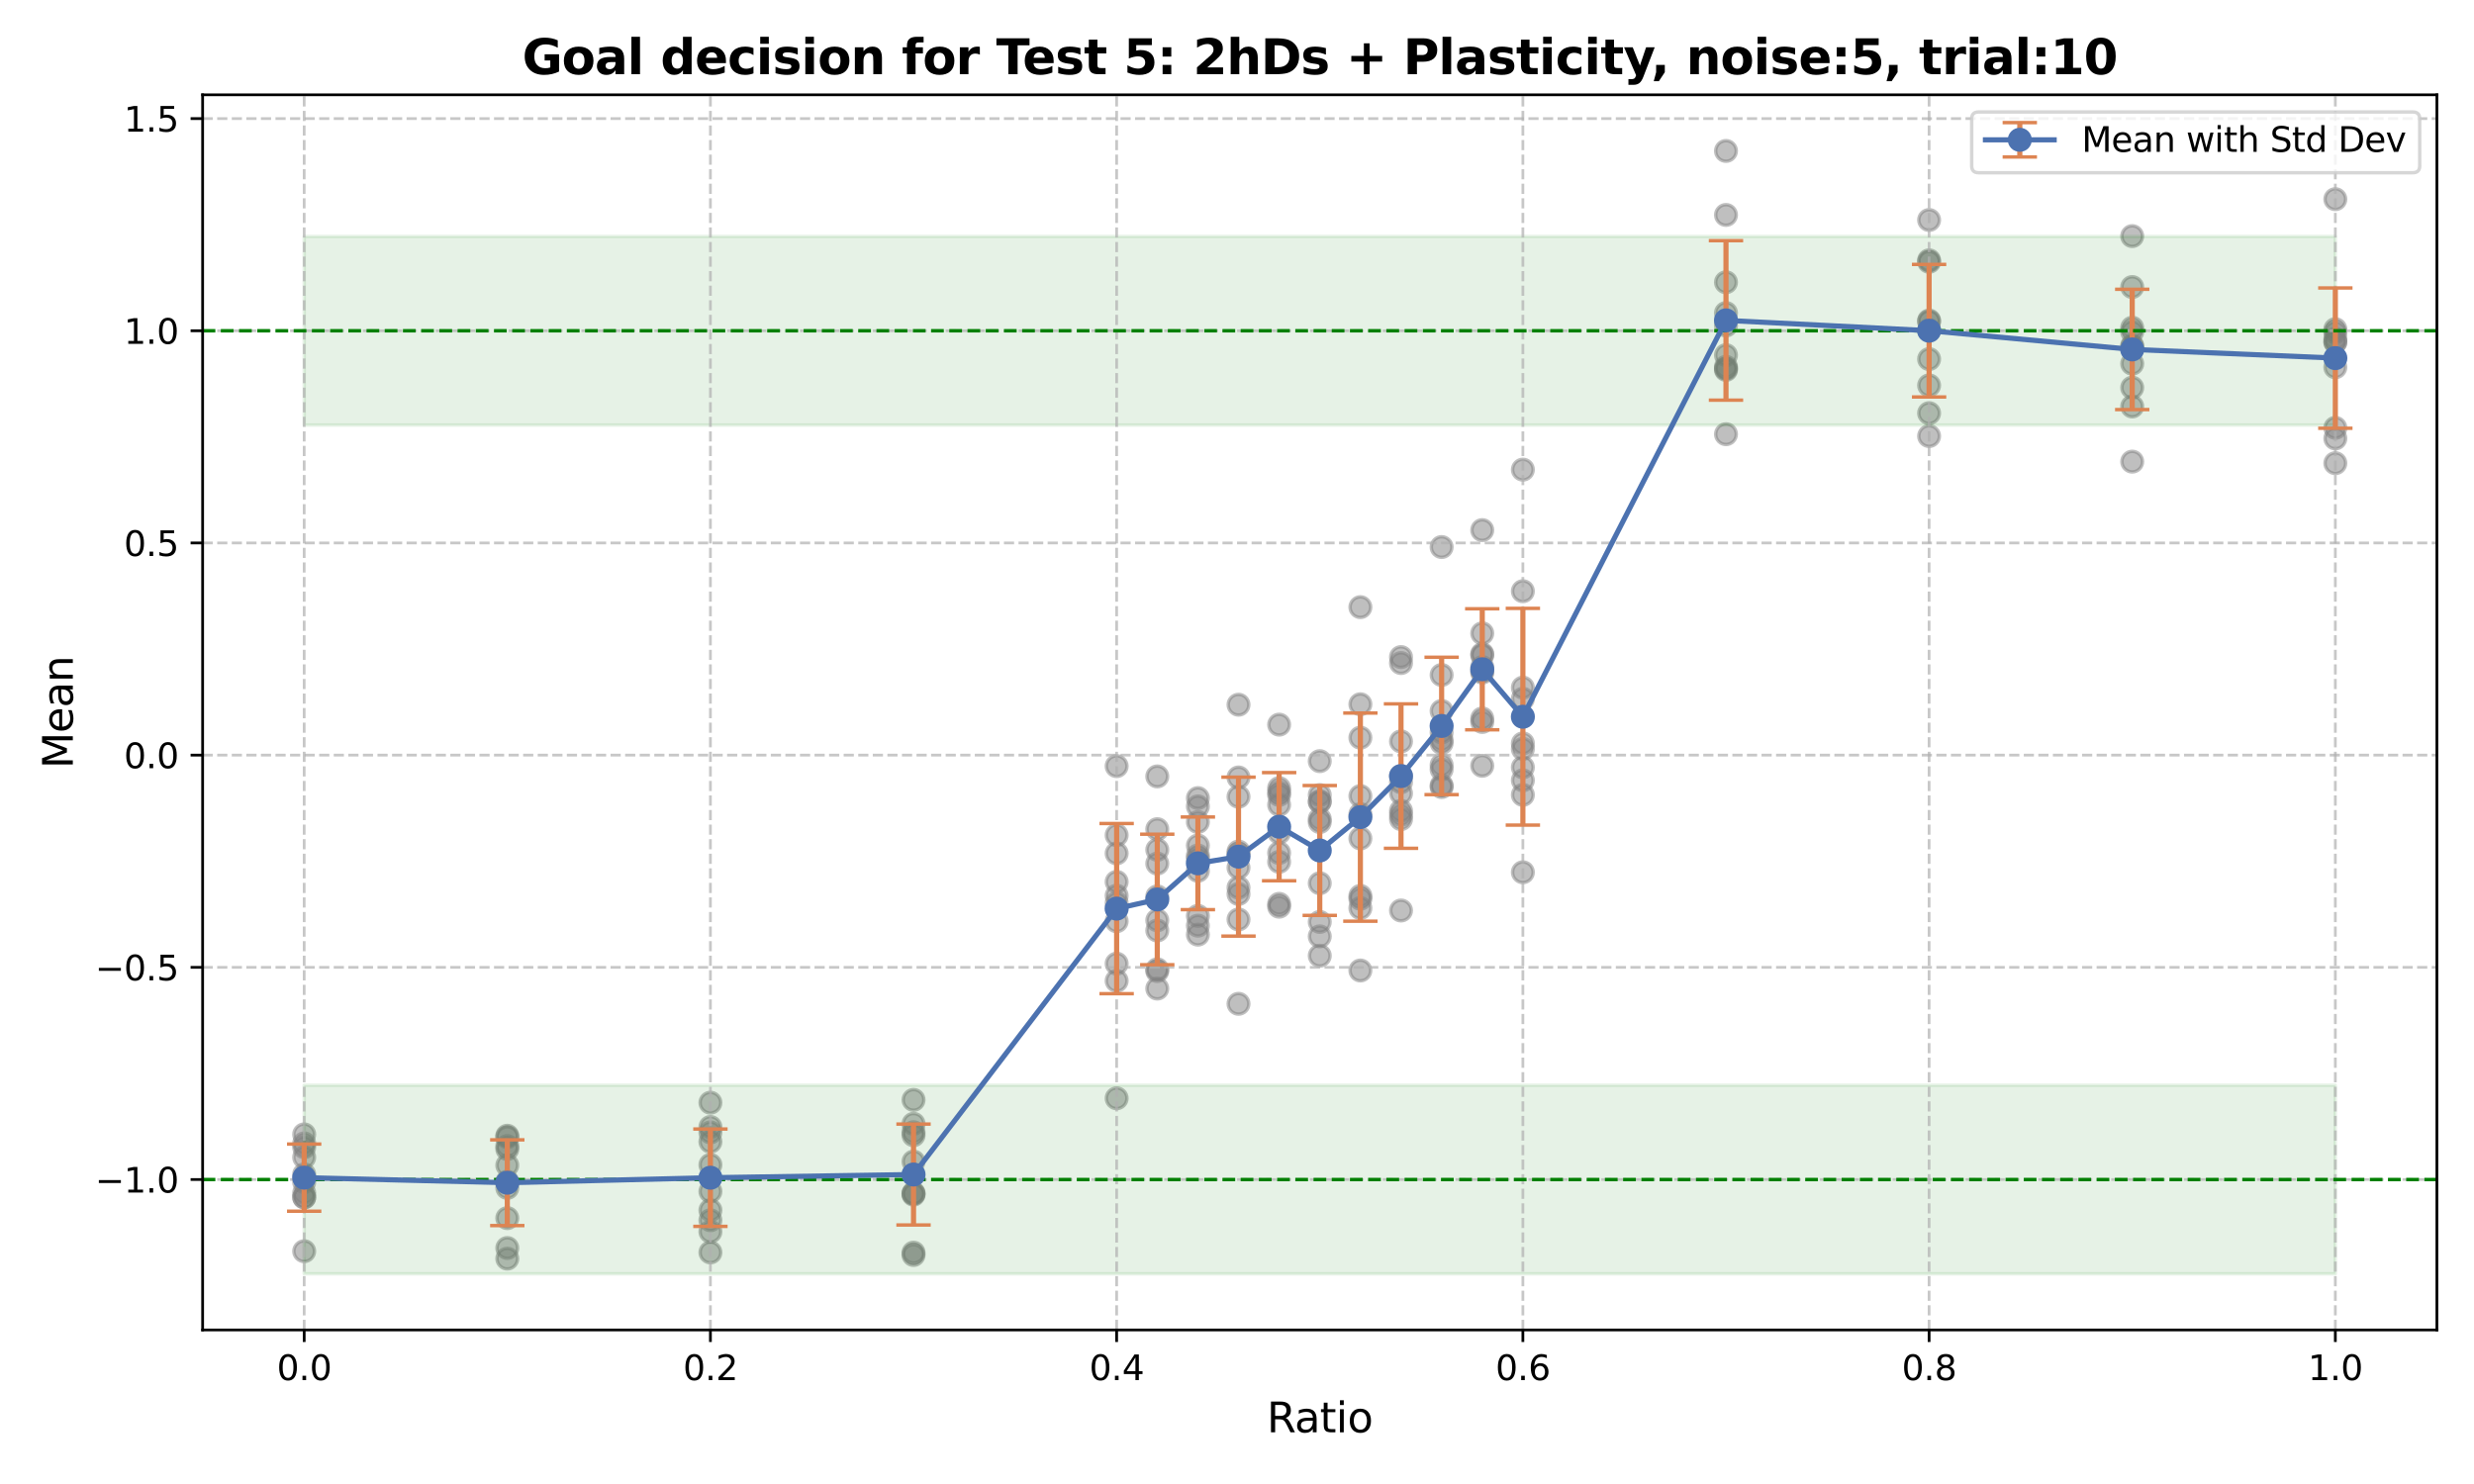 <?xml version="1.0" encoding="utf-8" standalone="no"?>
<!DOCTYPE svg PUBLIC "-//W3C//DTD SVG 1.1//EN"
  "http://www.w3.org/Graphics/SVG/1.1/DTD/svg11.dtd">
<svg xmlns:xlink="http://www.w3.org/1999/xlink" width="720pt" height="432pt" viewBox="0 0 720 432" xmlns="http://www.w3.org/2000/svg" version="1.1">
 <defs>
  <style type="text/css">*{stroke-linejoin: round; stroke-linecap: butt}</style>
 </defs>
 <g id="figure_1">
  <g id="patch_1">
   <path d="M 0 432 
L 720 432 
L 720 0 
L 0 0 
z
" style="fill: #ffffff"/>
  </g>
  <g id="axes_1">
   <g id="patch_2">
    <path d="M 58.97 387.16 
L 709.2 387.16 
L 709.2 27.6 
L 58.97 27.6 
z
" style="fill: #ffffff"/>
   </g>
   <g id="PathCollection_1">
    <defs>
     <path id="m4d57fd7c3e" d="M 0 3 
C 0.796 3 1.559 2.684 2.121 2.121 
C 2.684 1.559 3 0.796 3 0 
C 3 -0.796 2.684 -1.559 2.121 -2.121 
C 1.559 -2.684 0.796 -3 0 -3 
C -0.796 -3 -1.559 -2.684 -2.121 -2.121 
C -2.684 -1.559 -3 -0.796 -3 0 
C -3 0.796 -2.684 1.559 -2.121 2.121 
C -1.559 2.684 -0.796 3 0 3 
z
" style="stroke: #808080; stroke-opacity: 0.5"/>
    </defs>
    <g clip-path="url(#p135420b652)">
     <use xlink:href="#m4d57fd7c3e" x="88.526" y="348.506" style="fill: #808080; fill-opacity: 0.5; stroke: #808080; stroke-opacity: 0.5"/>
     <use xlink:href="#m4d57fd7c3e" x="88.526" y="347.301" style="fill: #808080; fill-opacity: 0.5; stroke: #808080; stroke-opacity: 0.5"/>
     <use xlink:href="#m4d57fd7c3e" x="88.526" y="364.237" style="fill: #808080; fill-opacity: 0.5; stroke: #808080; stroke-opacity: 0.5"/>
     <use xlink:href="#m4d57fd7c3e" x="88.526" y="333.956" style="fill: #808080; fill-opacity: 0.5; stroke: #808080; stroke-opacity: 0.5"/>
     <use xlink:href="#m4d57fd7c3e" x="88.526" y="344.128" style="fill: #808080; fill-opacity: 0.5; stroke: #808080; stroke-opacity: 0.5"/>
     <use xlink:href="#m4d57fd7c3e" x="88.526" y="336.904" style="fill: #808080; fill-opacity: 0.5; stroke: #808080; stroke-opacity: 0.5"/>
     <use xlink:href="#m4d57fd7c3e" x="88.526" y="341.867" style="fill: #808080; fill-opacity: 0.5; stroke: #808080; stroke-opacity: 0.5"/>
     <use xlink:href="#m4d57fd7c3e" x="88.526" y="348.578" style="fill: #808080; fill-opacity: 0.5; stroke: #808080; stroke-opacity: 0.5"/>
     <use xlink:href="#m4d57fd7c3e" x="88.526" y="330.226" style="fill: #808080; fill-opacity: 0.5; stroke: #808080; stroke-opacity: 0.5"/>
     <use xlink:href="#m4d57fd7c3e" x="88.526" y="332.846" style="fill: #808080; fill-opacity: 0.5; stroke: #808080; stroke-opacity: 0.5"/>
    </g>
   </g>
   <g id="PathCollection_2">
    <g clip-path="url(#p135420b652)">
     <use xlink:href="#m4d57fd7c3e" x="147.638" y="334.493" style="fill: #808080; fill-opacity: 0.5; stroke: #808080; stroke-opacity: 0.5"/>
     <use xlink:href="#m4d57fd7c3e" x="147.638" y="330.622" style="fill: #808080; fill-opacity: 0.5; stroke: #808080; stroke-opacity: 0.5"/>
     <use xlink:href="#m4d57fd7c3e" x="147.638" y="343.977" style="fill: #808080; fill-opacity: 0.5; stroke: #808080; stroke-opacity: 0.5"/>
     <use xlink:href="#m4d57fd7c3e" x="147.638" y="345.814" style="fill: #808080; fill-opacity: 0.5; stroke: #808080; stroke-opacity: 0.5"/>
     <use xlink:href="#m4d57fd7c3e" x="147.638" y="363.305" style="fill: #808080; fill-opacity: 0.5; stroke: #808080; stroke-opacity: 0.5"/>
     <use xlink:href="#m4d57fd7c3e" x="147.638" y="339.224" style="fill: #808080; fill-opacity: 0.5; stroke: #808080; stroke-opacity: 0.5"/>
     <use xlink:href="#m4d57fd7c3e" x="147.638" y="354.6" style="fill: #808080; fill-opacity: 0.5; stroke: #808080; stroke-opacity: 0.5"/>
     <use xlink:href="#m4d57fd7c3e" x="147.638" y="366.393" style="fill: #808080; fill-opacity: 0.5; stroke: #808080; stroke-opacity: 0.5"/>
     <use xlink:href="#m4d57fd7c3e" x="147.638" y="331.038" style="fill: #808080; fill-opacity: 0.5; stroke: #808080; stroke-opacity: 0.5"/>
     <use xlink:href="#m4d57fd7c3e" x="147.638" y="333.609" style="fill: #808080; fill-opacity: 0.5; stroke: #808080; stroke-opacity: 0.5"/>
    </g>
   </g>
   <g id="PathCollection_3">
    <g clip-path="url(#p135420b652)">
     <use xlink:href="#m4d57fd7c3e" x="206.75" y="346.829" style="fill: #808080; fill-opacity: 0.5; stroke: #808080; stroke-opacity: 0.5"/>
     <use xlink:href="#m4d57fd7c3e" x="206.75" y="320.997" style="fill: #808080; fill-opacity: 0.5; stroke: #808080; stroke-opacity: 0.5"/>
     <use xlink:href="#m4d57fd7c3e" x="206.75" y="364.589" style="fill: #808080; fill-opacity: 0.5; stroke: #808080; stroke-opacity: 0.5"/>
     <use xlink:href="#m4d57fd7c3e" x="206.75" y="355.22" style="fill: #808080; fill-opacity: 0.5; stroke: #808080; stroke-opacity: 0.5"/>
     <use xlink:href="#m4d57fd7c3e" x="206.75" y="329.648" style="fill: #808080; fill-opacity: 0.5; stroke: #808080; stroke-opacity: 0.5"/>
     <use xlink:href="#m4d57fd7c3e" x="206.75" y="328.064" style="fill: #808080; fill-opacity: 0.5; stroke: #808080; stroke-opacity: 0.5"/>
     <use xlink:href="#m4d57fd7c3e" x="206.75" y="358.549" style="fill: #808080; fill-opacity: 0.5; stroke: #808080; stroke-opacity: 0.5"/>
     <use xlink:href="#m4d57fd7c3e" x="206.75" y="339.09" style="fill: #808080; fill-opacity: 0.5; stroke: #808080; stroke-opacity: 0.5"/>
     <use xlink:href="#m4d57fd7c3e" x="206.75" y="352.302" style="fill: #808080; fill-opacity: 0.5; stroke: #808080; stroke-opacity: 0.5"/>
     <use xlink:href="#m4d57fd7c3e" x="206.75" y="332.361" style="fill: #808080; fill-opacity: 0.5; stroke: #808080; stroke-opacity: 0.5"/>
    </g>
   </g>
   <g id="PathCollection_4">
    <g clip-path="url(#p135420b652)">
     <use xlink:href="#m4d57fd7c3e" x="265.861" y="347.784" style="fill: #808080; fill-opacity: 0.5; stroke: #808080; stroke-opacity: 0.5"/>
     <use xlink:href="#m4d57fd7c3e" x="265.861" y="365.338" style="fill: #808080; fill-opacity: 0.5; stroke: #808080; stroke-opacity: 0.5"/>
     <use xlink:href="#m4d57fd7c3e" x="265.861" y="347.375" style="fill: #808080; fill-opacity: 0.5; stroke: #808080; stroke-opacity: 0.5"/>
     <use xlink:href="#m4d57fd7c3e" x="265.861" y="329.592" style="fill: #808080; fill-opacity: 0.5; stroke: #808080; stroke-opacity: 0.5"/>
     <use xlink:href="#m4d57fd7c3e" x="265.861" y="320.182" style="fill: #808080; fill-opacity: 0.5; stroke: #808080; stroke-opacity: 0.5"/>
     <use xlink:href="#m4d57fd7c3e" x="265.861" y="338.14" style="fill: #808080; fill-opacity: 0.5; stroke: #808080; stroke-opacity: 0.5"/>
     <use xlink:href="#m4d57fd7c3e" x="265.861" y="347.453" style="fill: #808080; fill-opacity: 0.5; stroke: #808080; stroke-opacity: 0.5"/>
     <use xlink:href="#m4d57fd7c3e" x="265.861" y="364.653" style="fill: #808080; fill-opacity: 0.5; stroke: #808080; stroke-opacity: 0.5"/>
     <use xlink:href="#m4d57fd7c3e" x="265.861" y="327.146" style="fill: #808080; fill-opacity: 0.5; stroke: #808080; stroke-opacity: 0.5"/>
     <use xlink:href="#m4d57fd7c3e" x="265.861" y="330.478" style="fill: #808080; fill-opacity: 0.5; stroke: #808080; stroke-opacity: 0.5"/>
    </g>
   </g>
   <g id="PathCollection_5">
    <g clip-path="url(#p135420b652)">
     <use xlink:href="#m4d57fd7c3e" x="324.973" y="319.718" style="fill: #808080; fill-opacity: 0.5; stroke: #808080; stroke-opacity: 0.5"/>
     <use xlink:href="#m4d57fd7c3e" x="324.973" y="243.123" style="fill: #808080; fill-opacity: 0.5; stroke: #808080; stroke-opacity: 0.5"/>
     <use xlink:href="#m4d57fd7c3e" x="324.973" y="285.528" style="fill: #808080; fill-opacity: 0.5; stroke: #808080; stroke-opacity: 0.5"/>
     <use xlink:href="#m4d57fd7c3e" x="324.973" y="248.43" style="fill: #808080; fill-opacity: 0.5; stroke: #808080; stroke-opacity: 0.5"/>
     <use xlink:href="#m4d57fd7c3e" x="324.973" y="223.021" style="fill: #808080; fill-opacity: 0.5; stroke: #808080; stroke-opacity: 0.5"/>
     <use xlink:href="#m4d57fd7c3e" x="324.973" y="262.911" style="fill: #808080; fill-opacity: 0.5; stroke: #808080; stroke-opacity: 0.5"/>
     <use xlink:href="#m4d57fd7c3e" x="324.973" y="256.708" style="fill: #808080; fill-opacity: 0.5; stroke: #808080; stroke-opacity: 0.5"/>
     <use xlink:href="#m4d57fd7c3e" x="324.973" y="268.181" style="fill: #808080; fill-opacity: 0.5; stroke: #808080; stroke-opacity: 0.5"/>
     <use xlink:href="#m4d57fd7c3e" x="324.973" y="260.743" style="fill: #808080; fill-opacity: 0.5; stroke: #808080; stroke-opacity: 0.5"/>
     <use xlink:href="#m4d57fd7c3e" x="324.973" y="280.522" style="fill: #808080; fill-opacity: 0.5; stroke: #808080; stroke-opacity: 0.5"/>
    </g>
   </g>
   <g id="PathCollection_6">
    <g clip-path="url(#p135420b652)">
     <use xlink:href="#m4d57fd7c3e" x="336.796" y="282.692" style="fill: #808080; fill-opacity: 0.5; stroke: #808080; stroke-opacity: 0.5"/>
     <use xlink:href="#m4d57fd7c3e" x="336.796" y="260.938" style="fill: #808080; fill-opacity: 0.5; stroke: #808080; stroke-opacity: 0.5"/>
     <use xlink:href="#m4d57fd7c3e" x="336.796" y="270.877" style="fill: #808080; fill-opacity: 0.5; stroke: #808080; stroke-opacity: 0.5"/>
     <use xlink:href="#m4d57fd7c3e" x="336.796" y="241.378" style="fill: #808080; fill-opacity: 0.5; stroke: #808080; stroke-opacity: 0.5"/>
     <use xlink:href="#m4d57fd7c3e" x="336.796" y="282.169" style="fill: #808080; fill-opacity: 0.5; stroke: #808080; stroke-opacity: 0.5"/>
     <use xlink:href="#m4d57fd7c3e" x="336.796" y="247.386" style="fill: #808080; fill-opacity: 0.5; stroke: #808080; stroke-opacity: 0.5"/>
     <use xlink:href="#m4d57fd7c3e" x="336.796" y="251.384" style="fill: #808080; fill-opacity: 0.5; stroke: #808080; stroke-opacity: 0.5"/>
     <use xlink:href="#m4d57fd7c3e" x="336.796" y="287.777" style="fill: #808080; fill-opacity: 0.5; stroke: #808080; stroke-opacity: 0.5"/>
     <use xlink:href="#m4d57fd7c3e" x="336.796" y="226.019" style="fill: #808080; fill-opacity: 0.5; stroke: #808080; stroke-opacity: 0.5"/>
     <use xlink:href="#m4d57fd7c3e" x="336.796" y="267.907" style="fill: #808080; fill-opacity: 0.5; stroke: #808080; stroke-opacity: 0.5"/>
    </g>
   </g>
   <g id="PathCollection_7">
    <g clip-path="url(#p135420b652)">
     <use xlink:href="#m4d57fd7c3e" x="348.618" y="249.962" style="fill: #808080; fill-opacity: 0.5; stroke: #808080; stroke-opacity: 0.5"/>
     <use xlink:href="#m4d57fd7c3e" x="348.618" y="249.033" style="fill: #808080; fill-opacity: 0.5; stroke: #808080; stroke-opacity: 0.5"/>
     <use xlink:href="#m4d57fd7c3e" x="348.618" y="266.621" style="fill: #808080; fill-opacity: 0.5; stroke: #808080; stroke-opacity: 0.5"/>
     <use xlink:href="#m4d57fd7c3e" x="348.618" y="253.491" style="fill: #808080; fill-opacity: 0.5; stroke: #808080; stroke-opacity: 0.5"/>
     <use xlink:href="#m4d57fd7c3e" x="348.618" y="232.333" style="fill: #808080; fill-opacity: 0.5; stroke: #808080; stroke-opacity: 0.5"/>
     <use xlink:href="#m4d57fd7c3e" x="348.618" y="269.463" style="fill: #808080; fill-opacity: 0.5; stroke: #808080; stroke-opacity: 0.5"/>
     <use xlink:href="#m4d57fd7c3e" x="348.618" y="239.288" style="fill: #808080; fill-opacity: 0.5; stroke: #808080; stroke-opacity: 0.5"/>
     <use xlink:href="#m4d57fd7c3e" x="348.618" y="246.14" style="fill: #808080; fill-opacity: 0.5; stroke: #808080; stroke-opacity: 0.5"/>
     <use xlink:href="#m4d57fd7c3e" x="348.618" y="272.076" style="fill: #808080; fill-opacity: 0.5; stroke: #808080; stroke-opacity: 0.5"/>
     <use xlink:href="#m4d57fd7c3e" x="348.618" y="234.74" style="fill: #808080; fill-opacity: 0.5; stroke: #808080; stroke-opacity: 0.5"/>
    </g>
   </g>
   <g id="PathCollection_8">
    <g clip-path="url(#p135420b652)">
     <use xlink:href="#m4d57fd7c3e" x="360.44" y="252.582" style="fill: #808080; fill-opacity: 0.5; stroke: #808080; stroke-opacity: 0.5"/>
     <use xlink:href="#m4d57fd7c3e" x="360.44" y="226.322" style="fill: #808080; fill-opacity: 0.5; stroke: #808080; stroke-opacity: 0.5"/>
     <use xlink:href="#m4d57fd7c3e" x="360.44" y="267.661" style="fill: #808080; fill-opacity: 0.5; stroke: #808080; stroke-opacity: 0.5"/>
     <use xlink:href="#m4d57fd7c3e" x="360.44" y="205.145" style="fill: #808080; fill-opacity: 0.5; stroke: #808080; stroke-opacity: 0.5"/>
     <use xlink:href="#m4d57fd7c3e" x="360.44" y="292.214" style="fill: #808080; fill-opacity: 0.5; stroke: #808080; stroke-opacity: 0.5"/>
     <use xlink:href="#m4d57fd7c3e" x="360.44" y="248.553" style="fill: #808080; fill-opacity: 0.5; stroke: #808080; stroke-opacity: 0.5"/>
     <use xlink:href="#m4d57fd7c3e" x="360.44" y="258.401" style="fill: #808080; fill-opacity: 0.5; stroke: #808080; stroke-opacity: 0.5"/>
     <use xlink:href="#m4d57fd7c3e" x="360.44" y="231.939" style="fill: #808080; fill-opacity: 0.5; stroke: #808080; stroke-opacity: 0.5"/>
     <use xlink:href="#m4d57fd7c3e" x="360.44" y="247.891" style="fill: #808080; fill-opacity: 0.5; stroke: #808080; stroke-opacity: 0.5"/>
     <use xlink:href="#m4d57fd7c3e" x="360.44" y="260.25" style="fill: #808080; fill-opacity: 0.5; stroke: #808080; stroke-opacity: 0.5"/>
    </g>
   </g>
   <g id="PathCollection_9">
    <g clip-path="url(#p135420b652)">
     <use xlink:href="#m4d57fd7c3e" x="372.263" y="234.274" style="fill: #808080; fill-opacity: 0.5; stroke: #808080; stroke-opacity: 0.5"/>
     <use xlink:href="#m4d57fd7c3e" x="372.263" y="248.311" style="fill: #808080; fill-opacity: 0.5; stroke: #808080; stroke-opacity: 0.5"/>
     <use xlink:href="#m4d57fd7c3e" x="372.263" y="242.379" style="fill: #808080; fill-opacity: 0.5; stroke: #808080; stroke-opacity: 0.5"/>
     <use xlink:href="#m4d57fd7c3e" x="372.263" y="263.941" style="fill: #808080; fill-opacity: 0.5; stroke: #808080; stroke-opacity: 0.5"/>
     <use xlink:href="#m4d57fd7c3e" x="372.263" y="263.115" style="fill: #808080; fill-opacity: 0.5; stroke: #808080; stroke-opacity: 0.5"/>
     <use xlink:href="#m4d57fd7c3e" x="372.263" y="229.417" style="fill: #808080; fill-opacity: 0.5; stroke: #808080; stroke-opacity: 0.5"/>
     <use xlink:href="#m4d57fd7c3e" x="372.263" y="250.888" style="fill: #808080; fill-opacity: 0.5; stroke: #808080; stroke-opacity: 0.5"/>
     <use xlink:href="#m4d57fd7c3e" x="372.263" y="210.946" style="fill: #808080; fill-opacity: 0.5; stroke: #808080; stroke-opacity: 0.5"/>
     <use xlink:href="#m4d57fd7c3e" x="372.263" y="230.591" style="fill: #808080; fill-opacity: 0.5; stroke: #808080; stroke-opacity: 0.5"/>
     <use xlink:href="#m4d57fd7c3e" x="372.263" y="231.42" style="fill: #808080; fill-opacity: 0.5; stroke: #808080; stroke-opacity: 0.5"/>
    </g>
   </g>
   <g id="PathCollection_10">
    <g clip-path="url(#p135420b652)">
     <use xlink:href="#m4d57fd7c3e" x="384.085" y="231.45" style="fill: #808080; fill-opacity: 0.5; stroke: #808080; stroke-opacity: 0.5"/>
     <use xlink:href="#m4d57fd7c3e" x="384.085" y="233.254" style="fill: #808080; fill-opacity: 0.5; stroke: #808080; stroke-opacity: 0.5"/>
     <use xlink:href="#m4d57fd7c3e" x="384.085" y="221.572" style="fill: #808080; fill-opacity: 0.5; stroke: #808080; stroke-opacity: 0.5"/>
     <use xlink:href="#m4d57fd7c3e" x="384.085" y="257.116" style="fill: #808080; fill-opacity: 0.5; stroke: #808080; stroke-opacity: 0.5"/>
     <use xlink:href="#m4d57fd7c3e" x="384.085" y="268.378" style="fill: #808080; fill-opacity: 0.5; stroke: #808080; stroke-opacity: 0.5"/>
     <use xlink:href="#m4d57fd7c3e" x="384.085" y="272.576" style="fill: #808080; fill-opacity: 0.5; stroke: #808080; stroke-opacity: 0.5"/>
     <use xlink:href="#m4d57fd7c3e" x="384.085" y="239.31" style="fill: #808080; fill-opacity: 0.5; stroke: #808080; stroke-opacity: 0.5"/>
     <use xlink:href="#m4d57fd7c3e" x="384.085" y="233.42" style="fill: #808080; fill-opacity: 0.5; stroke: #808080; stroke-opacity: 0.5"/>
     <use xlink:href="#m4d57fd7c3e" x="384.085" y="278.209" style="fill: #808080; fill-opacity: 0.5; stroke: #808080; stroke-opacity: 0.5"/>
     <use xlink:href="#m4d57fd7c3e" x="384.085" y="238.408" style="fill: #808080; fill-opacity: 0.5; stroke: #808080; stroke-opacity: 0.5"/>
    </g>
   </g>
   <g id="PathCollection_11">
    <g clip-path="url(#p135420b652)">
     <use xlink:href="#m4d57fd7c3e" x="395.907" y="244.071" style="fill: #808080; fill-opacity: 0.5; stroke: #808080; stroke-opacity: 0.5"/>
     <use xlink:href="#m4d57fd7c3e" x="395.907" y="214.747" style="fill: #808080; fill-opacity: 0.5; stroke: #808080; stroke-opacity: 0.5"/>
     <use xlink:href="#m4d57fd7c3e" x="395.907" y="282.516" style="fill: #808080; fill-opacity: 0.5; stroke: #808080; stroke-opacity: 0.5"/>
     <use xlink:href="#m4d57fd7c3e" x="395.907" y="260.798" style="fill: #808080; fill-opacity: 0.5; stroke: #808080; stroke-opacity: 0.5"/>
     <use xlink:href="#m4d57fd7c3e" x="395.907" y="231.736" style="fill: #808080; fill-opacity: 0.5; stroke: #808080; stroke-opacity: 0.5"/>
     <use xlink:href="#m4d57fd7c3e" x="395.907" y="264.347" style="fill: #808080; fill-opacity: 0.5; stroke: #808080; stroke-opacity: 0.5"/>
     <use xlink:href="#m4d57fd7c3e" x="395.907" y="205.012" style="fill: #808080; fill-opacity: 0.5; stroke: #808080; stroke-opacity: 0.5"/>
     <use xlink:href="#m4d57fd7c3e" x="395.907" y="176.746" style="fill: #808080; fill-opacity: 0.5; stroke: #808080; stroke-opacity: 0.5"/>
     <use xlink:href="#m4d57fd7c3e" x="395.907" y="236.996" style="fill: #808080; fill-opacity: 0.5; stroke: #808080; stroke-opacity: 0.5"/>
     <use xlink:href="#m4d57fd7c3e" x="395.907" y="261.638" style="fill: #808080; fill-opacity: 0.5; stroke: #808080; stroke-opacity: 0.5"/>
    </g>
   </g>
   <g id="PathCollection_12">
    <g clip-path="url(#p135420b652)">
     <use xlink:href="#m4d57fd7c3e" x="407.73" y="237.238" style="fill: #808080; fill-opacity: 0.5; stroke: #808080; stroke-opacity: 0.5"/>
     <use xlink:href="#m4d57fd7c3e" x="407.73" y="238.454" style="fill: #808080; fill-opacity: 0.5; stroke: #808080; stroke-opacity: 0.5"/>
     <use xlink:href="#m4d57fd7c3e" x="407.73" y="191.277" style="fill: #808080; fill-opacity: 0.5; stroke: #808080; stroke-opacity: 0.5"/>
     <use xlink:href="#m4d57fd7c3e" x="407.73" y="215.819" style="fill: #808080; fill-opacity: 0.5; stroke: #808080; stroke-opacity: 0.5"/>
     <use xlink:href="#m4d57fd7c3e" x="407.73" y="227.714" style="fill: #808080; fill-opacity: 0.5; stroke: #808080; stroke-opacity: 0.5"/>
     <use xlink:href="#m4d57fd7c3e" x="407.73" y="236.046" style="fill: #808080; fill-opacity: 0.5; stroke: #808080; stroke-opacity: 0.5"/>
     <use xlink:href="#m4d57fd7c3e" x="407.73" y="230.937" style="fill: #808080; fill-opacity: 0.5; stroke: #808080; stroke-opacity: 0.5"/>
     <use xlink:href="#m4d57fd7c3e" x="407.73" y="193.019" style="fill: #808080; fill-opacity: 0.5; stroke: #808080; stroke-opacity: 0.5"/>
     <use xlink:href="#m4d57fd7c3e" x="407.73" y="265.049" style="fill: #808080; fill-opacity: 0.5; stroke: #808080; stroke-opacity: 0.5"/>
     <use xlink:href="#m4d57fd7c3e" x="407.73" y="225.88" style="fill: #808080; fill-opacity: 0.5; stroke: #808080; stroke-opacity: 0.5"/>
    </g>
   </g>
   <g id="PathCollection_13">
    <g clip-path="url(#p135420b652)">
     <use xlink:href="#m4d57fd7c3e" x="419.552" y="215.404" style="fill: #808080; fill-opacity: 0.5; stroke: #808080; stroke-opacity: 0.5"/>
     <use xlink:href="#m4d57fd7c3e" x="419.552" y="206.966" style="fill: #808080; fill-opacity: 0.5; stroke: #808080; stroke-opacity: 0.5"/>
     <use xlink:href="#m4d57fd7c3e" x="419.552" y="223.98" style="fill: #808080; fill-opacity: 0.5; stroke: #808080; stroke-opacity: 0.5"/>
     <use xlink:href="#m4d57fd7c3e" x="419.552" y="222.699" style="fill: #808080; fill-opacity: 0.5; stroke: #808080; stroke-opacity: 0.5"/>
     <use xlink:href="#m4d57fd7c3e" x="419.552" y="213.188" style="fill: #808080; fill-opacity: 0.5; stroke: #808080; stroke-opacity: 0.5"/>
     <use xlink:href="#m4d57fd7c3e" x="419.552" y="228.646" style="fill: #808080; fill-opacity: 0.5; stroke: #808080; stroke-opacity: 0.5"/>
     <use xlink:href="#m4d57fd7c3e" x="419.552" y="196.489" style="fill: #808080; fill-opacity: 0.5; stroke: #808080; stroke-opacity: 0.5"/>
     <use xlink:href="#m4d57fd7c3e" x="419.552" y="159.244" style="fill: #808080; fill-opacity: 0.5; stroke: #808080; stroke-opacity: 0.5"/>
     <use xlink:href="#m4d57fd7c3e" x="419.552" y="229.123" style="fill: #808080; fill-opacity: 0.5; stroke: #808080; stroke-opacity: 0.5"/>
     <use xlink:href="#m4d57fd7c3e" x="419.552" y="216.297" style="fill: #808080; fill-opacity: 0.5; stroke: #808080; stroke-opacity: 0.5"/>
    </g>
   </g>
   <g id="PathCollection_14">
    <g clip-path="url(#p135420b652)">
     <use xlink:href="#m4d57fd7c3e" x="431.374" y="222.924" style="fill: #808080; fill-opacity: 0.5; stroke: #808080; stroke-opacity: 0.5"/>
     <use xlink:href="#m4d57fd7c3e" x="431.374" y="194.19" style="fill: #808080; fill-opacity: 0.5; stroke: #808080; stroke-opacity: 0.5"/>
     <use xlink:href="#m4d57fd7c3e" x="431.374" y="190.736" style="fill: #808080; fill-opacity: 0.5; stroke: #808080; stroke-opacity: 0.5"/>
     <use xlink:href="#m4d57fd7c3e" x="431.374" y="184.361" style="fill: #808080; fill-opacity: 0.5; stroke: #808080; stroke-opacity: 0.5"/>
     <use xlink:href="#m4d57fd7c3e" x="431.374" y="210.163" style="fill: #808080; fill-opacity: 0.5; stroke: #808080; stroke-opacity: 0.5"/>
     <use xlink:href="#m4d57fd7c3e" x="431.374" y="195.794" style="fill: #808080; fill-opacity: 0.5; stroke: #808080; stroke-opacity: 0.5"/>
     <use xlink:href="#m4d57fd7c3e" x="431.374" y="154.317" style="fill: #808080; fill-opacity: 0.5; stroke: #808080; stroke-opacity: 0.5"/>
     <use xlink:href="#m4d57fd7c3e" x="431.374" y="190.377" style="fill: #808080; fill-opacity: 0.5; stroke: #808080; stroke-opacity: 0.5"/>
     <use xlink:href="#m4d57fd7c3e" x="431.374" y="195.393" style="fill: #808080; fill-opacity: 0.5; stroke: #808080; stroke-opacity: 0.5"/>
     <use xlink:href="#m4d57fd7c3e" x="431.374" y="209.146" style="fill: #808080; fill-opacity: 0.5; stroke: #808080; stroke-opacity: 0.5"/>
    </g>
   </g>
   <g id="PathCollection_15">
    <g clip-path="url(#p135420b652)">
     <use xlink:href="#m4d57fd7c3e" x="443.197" y="136.713" style="fill: #808080; fill-opacity: 0.5; stroke: #808080; stroke-opacity: 0.5"/>
     <use xlink:href="#m4d57fd7c3e" x="443.197" y="203.407" style="fill: #808080; fill-opacity: 0.5; stroke: #808080; stroke-opacity: 0.5"/>
     <use xlink:href="#m4d57fd7c3e" x="443.197" y="253.926" style="fill: #808080; fill-opacity: 0.5; stroke: #808080; stroke-opacity: 0.5"/>
     <use xlink:href="#m4d57fd7c3e" x="443.197" y="216.413" style="fill: #808080; fill-opacity: 0.5; stroke: #808080; stroke-opacity: 0.5"/>
     <use xlink:href="#m4d57fd7c3e" x="443.197" y="223.376" style="fill: #808080; fill-opacity: 0.5; stroke: #808080; stroke-opacity: 0.5"/>
     <use xlink:href="#m4d57fd7c3e" x="443.197" y="231.396" style="fill: #808080; fill-opacity: 0.5; stroke: #808080; stroke-opacity: 0.5"/>
     <use xlink:href="#m4d57fd7c3e" x="443.197" y="227.158" style="fill: #808080; fill-opacity: 0.5; stroke: #808080; stroke-opacity: 0.5"/>
     <use xlink:href="#m4d57fd7c3e" x="443.197" y="172.104" style="fill: #808080; fill-opacity: 0.5; stroke: #808080; stroke-opacity: 0.5"/>
     <use xlink:href="#m4d57fd7c3e" x="443.197" y="218.004" style="fill: #808080; fill-opacity: 0.5; stroke: #808080; stroke-opacity: 0.5"/>
     <use xlink:href="#m4d57fd7c3e" x="443.197" y="200.169" style="fill: #808080; fill-opacity: 0.5; stroke: #808080; stroke-opacity: 0.5"/>
    </g>
   </g>
   <g id="PathCollection_16">
    <g clip-path="url(#p135420b652)">
     <use xlink:href="#m4d57fd7c3e" x="502.309" y="106.789" style="fill: #808080; fill-opacity: 0.5; stroke: #808080; stroke-opacity: 0.5"/>
     <use xlink:href="#m4d57fd7c3e" x="502.309" y="94.754" style="fill: #808080; fill-opacity: 0.5; stroke: #808080; stroke-opacity: 0.5"/>
     <use xlink:href="#m4d57fd7c3e" x="502.309" y="107.686" style="fill: #808080; fill-opacity: 0.5; stroke: #808080; stroke-opacity: 0.5"/>
     <use xlink:href="#m4d57fd7c3e" x="502.309" y="107.323" style="fill: #808080; fill-opacity: 0.5; stroke: #808080; stroke-opacity: 0.5"/>
     <use xlink:href="#m4d57fd7c3e" x="502.309" y="126.398" style="fill: #808080; fill-opacity: 0.5; stroke: #808080; stroke-opacity: 0.5"/>
     <use xlink:href="#m4d57fd7c3e" x="502.309" y="82.17" style="fill: #808080; fill-opacity: 0.5; stroke: #808080; stroke-opacity: 0.5"/>
     <use xlink:href="#m4d57fd7c3e" x="502.309" y="43.944" style="fill: #808080; fill-opacity: 0.5; stroke: #808080; stroke-opacity: 0.5"/>
     <use xlink:href="#m4d57fd7c3e" x="502.309" y="103.389" style="fill: #808080; fill-opacity: 0.5; stroke: #808080; stroke-opacity: 0.5"/>
     <use xlink:href="#m4d57fd7c3e" x="502.309" y="91.116" style="fill: #808080; fill-opacity: 0.5; stroke: #808080; stroke-opacity: 0.5"/>
     <use xlink:href="#m4d57fd7c3e" x="502.309" y="62.571" style="fill: #808080; fill-opacity: 0.5; stroke: #808080; stroke-opacity: 0.5"/>
    </g>
   </g>
   <g id="PathCollection_17">
    <g clip-path="url(#p135420b652)">
     <use xlink:href="#m4d57fd7c3e" x="561.42" y="104.532" style="fill: #808080; fill-opacity: 0.5; stroke: #808080; stroke-opacity: 0.5"/>
     <use xlink:href="#m4d57fd7c3e" x="561.42" y="75.78" style="fill: #808080; fill-opacity: 0.5; stroke: #808080; stroke-opacity: 0.5"/>
     <use xlink:href="#m4d57fd7c3e" x="561.42" y="93.594" style="fill: #808080; fill-opacity: 0.5; stroke: #808080; stroke-opacity: 0.5"/>
     <use xlink:href="#m4d57fd7c3e" x="561.42" y="126.945" style="fill: #808080; fill-opacity: 0.5; stroke: #808080; stroke-opacity: 0.5"/>
     <use xlink:href="#m4d57fd7c3e" x="561.42" y="93.309" style="fill: #808080; fill-opacity: 0.5; stroke: #808080; stroke-opacity: 0.5"/>
     <use xlink:href="#m4d57fd7c3e" x="561.42" y="64.044" style="fill: #808080; fill-opacity: 0.5; stroke: #808080; stroke-opacity: 0.5"/>
     <use xlink:href="#m4d57fd7c3e" x="561.42" y="112.182" style="fill: #808080; fill-opacity: 0.5; stroke: #808080; stroke-opacity: 0.5"/>
     <use xlink:href="#m4d57fd7c3e" x="561.42" y="96.106" style="fill: #808080; fill-opacity: 0.5; stroke: #808080; stroke-opacity: 0.5"/>
     <use xlink:href="#m4d57fd7c3e" x="561.42" y="76.219" style="fill: #808080; fill-opacity: 0.5; stroke: #808080; stroke-opacity: 0.5"/>
     <use xlink:href="#m4d57fd7c3e" x="561.42" y="120.274" style="fill: #808080; fill-opacity: 0.5; stroke: #808080; stroke-opacity: 0.5"/>
    </g>
   </g>
   <g id="PathCollection_18">
    <g clip-path="url(#p135420b652)">
     <use xlink:href="#m4d57fd7c3e" x="620.532" y="100.63" style="fill: #808080; fill-opacity: 0.5; stroke: #808080; stroke-opacity: 0.5"/>
     <use xlink:href="#m4d57fd7c3e" x="620.532" y="112.844" style="fill: #808080; fill-opacity: 0.5; stroke: #808080; stroke-opacity: 0.5"/>
     <use xlink:href="#m4d57fd7c3e" x="620.532" y="83.558" style="fill: #808080; fill-opacity: 0.5; stroke: #808080; stroke-opacity: 0.5"/>
     <use xlink:href="#m4d57fd7c3e" x="620.532" y="96.57" style="fill: #808080; fill-opacity: 0.5; stroke: #808080; stroke-opacity: 0.5"/>
     <use xlink:href="#m4d57fd7c3e" x="620.532" y="134.385" style="fill: #808080; fill-opacity: 0.5; stroke: #808080; stroke-opacity: 0.5"/>
     <use xlink:href="#m4d57fd7c3e" x="620.532" y="118.333" style="fill: #808080; fill-opacity: 0.5; stroke: #808080; stroke-opacity: 0.5"/>
     <use xlink:href="#m4d57fd7c3e" x="620.532" y="100.965" style="fill: #808080; fill-opacity: 0.5; stroke: #808080; stroke-opacity: 0.5"/>
     <use xlink:href="#m4d57fd7c3e" x="620.532" y="95.402" style="fill: #808080; fill-opacity: 0.5; stroke: #808080; stroke-opacity: 0.5"/>
     <use xlink:href="#m4d57fd7c3e" x="620.532" y="105.876" style="fill: #808080; fill-opacity: 0.5; stroke: #808080; stroke-opacity: 0.5"/>
     <use xlink:href="#m4d57fd7c3e" x="620.532" y="68.737" style="fill: #808080; fill-opacity: 0.5; stroke: #808080; stroke-opacity: 0.5"/>
    </g>
   </g>
   <g id="PathCollection_19">
    <g clip-path="url(#p135420b652)">
     <use xlink:href="#m4d57fd7c3e" x="679.644" y="127.63" style="fill: #808080; fill-opacity: 0.5; stroke: #808080; stroke-opacity: 0.5"/>
     <use xlink:href="#m4d57fd7c3e" x="679.644" y="99.584" style="fill: #808080; fill-opacity: 0.5; stroke: #808080; stroke-opacity: 0.5"/>
     <use xlink:href="#m4d57fd7c3e" x="679.644" y="99.54" style="fill: #808080; fill-opacity: 0.5; stroke: #808080; stroke-opacity: 0.5"/>
     <use xlink:href="#m4d57fd7c3e" x="679.644" y="98.662" style="fill: #808080; fill-opacity: 0.5; stroke: #808080; stroke-opacity: 0.5"/>
     <use xlink:href="#m4d57fd7c3e" x="679.644" y="134.84" style="fill: #808080; fill-opacity: 0.5; stroke: #808080; stroke-opacity: 0.5"/>
     <use xlink:href="#m4d57fd7c3e" x="679.644" y="96.749" style="fill: #808080; fill-opacity: 0.5; stroke: #808080; stroke-opacity: 0.5"/>
     <use xlink:href="#m4d57fd7c3e" x="679.644" y="57.983" style="fill: #808080; fill-opacity: 0.5; stroke: #808080; stroke-opacity: 0.5"/>
     <use xlink:href="#m4d57fd7c3e" x="679.644" y="106.918" style="fill: #808080; fill-opacity: 0.5; stroke: #808080; stroke-opacity: 0.5"/>
     <use xlink:href="#m4d57fd7c3e" x="679.644" y="124.546" style="fill: #808080; fill-opacity: 0.5; stroke: #808080; stroke-opacity: 0.5"/>
     <use xlink:href="#m4d57fd7c3e" x="679.644" y="95.815" style="fill: #808080; fill-opacity: 0.5; stroke: #808080; stroke-opacity: 0.5"/>
    </g>
   </g>
   <g id="PolyCollection_1">
    <defs>
     <path id="mf449891baa" d="M 88.526 -308.26 
L 88.526 -363.166 
L 147.638 -363.166 
L 206.75 -363.166 
L 265.861 -363.166 
L 324.973 -363.166 
L 336.796 -363.166 
L 348.618 -363.166 
L 360.44 -363.166 
L 372.263 -363.166 
L 384.085 -363.166 
L 395.907 -363.166 
L 407.73 -363.166 
L 419.552 -363.166 
L 431.374 -363.166 
L 443.197 -363.166 
L 502.309 -363.166 
L 561.42 -363.166 
L 620.532 -363.166 
L 679.644 -363.166 
L 679.644 -308.26 
L 679.644 -308.26 
L 620.532 -308.26 
L 561.42 -308.26 
L 502.309 -308.26 
L 443.197 -308.26 
L 431.374 -308.26 
L 419.552 -308.26 
L 407.73 -308.26 
L 395.907 -308.26 
L 384.085 -308.26 
L 372.263 -308.26 
L 360.44 -308.26 
L 348.618 -308.26 
L 336.796 -308.26 
L 324.973 -308.26 
L 265.861 -308.26 
L 206.75 -308.26 
L 147.638 -308.26 
L 88.526 -308.26 
z
" style="stroke: #008000; stroke-opacity: 0.1"/>
    </defs>
    <g clip-path="url(#p135420b652)">
     <use xlink:href="#mf449891baa" x="0" y="432" style="fill: #008000; fill-opacity: 0.1; stroke: #008000; stroke-opacity: 0.1"/>
    </g>
   </g>
   <g id="PolyCollection_2">
    <defs>
     <path id="mda108cbbf4" d="M 88.526 -116.09 
L 88.526 -61.184 
L 147.638 -61.184 
L 206.75 -61.184 
L 265.861 -61.184 
L 324.973 -61.184 
L 336.796 -61.184 
L 348.618 -61.184 
L 360.44 -61.184 
L 372.263 -61.184 
L 384.085 -61.184 
L 395.907 -61.184 
L 407.73 -61.184 
L 419.552 -61.184 
L 431.374 -61.184 
L 443.197 -61.184 
L 502.309 -61.184 
L 561.42 -61.184 
L 620.532 -61.184 
L 679.644 -61.184 
L 679.644 -116.09 
L 679.644 -116.09 
L 620.532 -116.09 
L 561.42 -116.09 
L 502.309 -116.09 
L 443.197 -116.09 
L 431.374 -116.09 
L 419.552 -116.09 
L 407.73 -116.09 
L 395.907 -116.09 
L 384.085 -116.09 
L 372.263 -116.09 
L 360.44 -116.09 
L 348.618 -116.09 
L 336.796 -116.09 
L 324.973 -116.09 
L 265.861 -116.09 
L 206.75 -116.09 
L 147.638 -116.09 
L 88.526 -116.09 
z
" style="stroke: #008000; stroke-opacity: 0.1"/>
    </defs>
    <g clip-path="url(#p135420b652)">
     <use xlink:href="#mda108cbbf4" x="0" y="432" style="fill: #008000; fill-opacity: 0.1; stroke: #008000; stroke-opacity: 0.1"/>
    </g>
   </g>
   <g id="matplotlib.axis_1">
    <g id="xtick_1">
     <g id="line2d_1">
      <path d="M 88.526 387.16 
L 88.526 27.6 
" clip-path="url(#p135420b652)" style="fill: none; stroke-dasharray: 2.96,1.28; stroke-dashoffset: 0; stroke: #b0b0b0; stroke-opacity: 0.7; stroke-width: 0.8"/>
     </g>
     <g id="line2d_2">
      <defs>
       <path id="mb8ba882fb6" d="M 0 0 
L 0 3.5 
" style="stroke: #000000; stroke-width: 0.8"/>
      </defs>
      <g>
       <use xlink:href="#mb8ba882fb6" x="88.526" y="387.16" style="stroke: #000000; stroke-width: 0.8"/>
      </g>
     </g>
     <g id="text_1">
      <!-- 0.0 -->
      <g transform="translate(80.574 401.758) scale(0.1 -0.1)">
       <defs>
        <path id="DejaVuSans-30" d="M 2034 4250 
Q 1547 4250 1301 3770 
Q 1056 3291 1056 2328 
Q 1056 1369 1301 889 
Q 1547 409 2034 409 
Q 2525 409 2770 889 
Q 3016 1369 3016 2328 
Q 3016 3291 2770 3770 
Q 2525 4250 2034 4250 
z
M 2034 4750 
Q 2819 4750 3233 4129 
Q 3647 3509 3647 2328 
Q 3647 1150 3233 529 
Q 2819 -91 2034 -91 
Q 1250 -91 836 529 
Q 422 1150 422 2328 
Q 422 3509 836 4129 
Q 1250 4750 2034 4750 
z
" transform="scale(0.016)"/>
        <path id="DejaVuSans-2e" d="M 684 794 
L 1344 794 
L 1344 0 
L 684 0 
L 684 794 
z
" transform="scale(0.016)"/>
       </defs>
       <use xlink:href="#DejaVuSans-30"/>
       <use xlink:href="#DejaVuSans-2e" x="63.623"/>
       <use xlink:href="#DejaVuSans-30" x="95.41"/>
      </g>
     </g>
    </g>
    <g id="xtick_2">
     <g id="line2d_3">
      <path d="M 206.75 387.16 
L 206.75 27.6 
" clip-path="url(#p135420b652)" style="fill: none; stroke-dasharray: 2.96,1.28; stroke-dashoffset: 0; stroke: #b0b0b0; stroke-opacity: 0.7; stroke-width: 0.8"/>
     </g>
     <g id="line2d_4">
      <g>
       <use xlink:href="#mb8ba882fb6" x="206.75" y="387.16" style="stroke: #000000; stroke-width: 0.8"/>
      </g>
     </g>
     <g id="text_2">
      <!-- 0.2 -->
      <g transform="translate(198.798 401.758) scale(0.1 -0.1)">
       <defs>
        <path id="DejaVuSans-32" d="M 1228 531 
L 3431 531 
L 3431 0 
L 469 0 
L 469 531 
Q 828 903 1448 1529 
Q 2069 2156 2228 2338 
Q 2531 2678 2651 2914 
Q 2772 3150 2772 3378 
Q 2772 3750 2511 3984 
Q 2250 4219 1831 4219 
Q 1534 4219 1204 4116 
Q 875 4013 500 3803 
L 500 4441 
Q 881 4594 1212 4672 
Q 1544 4750 1819 4750 
Q 2544 4750 2975 4387 
Q 3406 4025 3406 3419 
Q 3406 3131 3298 2873 
Q 3191 2616 2906 2266 
Q 2828 2175 2409 1742 
Q 1991 1309 1228 531 
z
" transform="scale(0.016)"/>
       </defs>
       <use xlink:href="#DejaVuSans-30"/>
       <use xlink:href="#DejaVuSans-2e" x="63.623"/>
       <use xlink:href="#DejaVuSans-32" x="95.41"/>
      </g>
     </g>
    </g>
    <g id="xtick_3">
     <g id="line2d_5">
      <path d="M 324.973 387.16 
L 324.973 27.6 
" clip-path="url(#p135420b652)" style="fill: none; stroke-dasharray: 2.96,1.28; stroke-dashoffset: 0; stroke: #b0b0b0; stroke-opacity: 0.7; stroke-width: 0.8"/>
     </g>
     <g id="line2d_6">
      <g>
       <use xlink:href="#mb8ba882fb6" x="324.973" y="387.16" style="stroke: #000000; stroke-width: 0.8"/>
      </g>
     </g>
     <g id="text_3">
      <!-- 0.4 -->
      <g transform="translate(317.022 401.758) scale(0.1 -0.1)">
       <defs>
        <path id="DejaVuSans-34" d="M 2419 4116 
L 825 1625 
L 2419 1625 
L 2419 4116 
z
M 2253 4666 
L 3047 4666 
L 3047 1625 
L 3713 1625 
L 3713 1100 
L 3047 1100 
L 3047 0 
L 2419 0 
L 2419 1100 
L 313 1100 
L 313 1709 
L 2253 4666 
z
" transform="scale(0.016)"/>
       </defs>
       <use xlink:href="#DejaVuSans-30"/>
       <use xlink:href="#DejaVuSans-2e" x="63.623"/>
       <use xlink:href="#DejaVuSans-34" x="95.41"/>
      </g>
     </g>
    </g>
    <g id="xtick_4">
     <g id="line2d_7">
      <path d="M 443.197 387.16 
L 443.197 27.6 
" clip-path="url(#p135420b652)" style="fill: none; stroke-dasharray: 2.96,1.28; stroke-dashoffset: 0; stroke: #b0b0b0; stroke-opacity: 0.7; stroke-width: 0.8"/>
     </g>
     <g id="line2d_8">
      <g>
       <use xlink:href="#mb8ba882fb6" x="443.197" y="387.16" style="stroke: #000000; stroke-width: 0.8"/>
      </g>
     </g>
     <g id="text_4">
      <!-- 0.6 -->
      <g transform="translate(435.245 401.758) scale(0.1 -0.1)">
       <defs>
        <path id="DejaVuSans-36" d="M 2113 2584 
Q 1688 2584 1439 2293 
Q 1191 2003 1191 1497 
Q 1191 994 1439 701 
Q 1688 409 2113 409 
Q 2538 409 2786 701 
Q 3034 994 3034 1497 
Q 3034 2003 2786 2293 
Q 2538 2584 2113 2584 
z
M 3366 4563 
L 3366 3988 
Q 3128 4100 2886 4159 
Q 2644 4219 2406 4219 
Q 1781 4219 1451 3797 
Q 1122 3375 1075 2522 
Q 1259 2794 1537 2939 
Q 1816 3084 2150 3084 
Q 2853 3084 3261 2657 
Q 3669 2231 3669 1497 
Q 3669 778 3244 343 
Q 2819 -91 2113 -91 
Q 1303 -91 875 529 
Q 447 1150 447 2328 
Q 447 3434 972 4092 
Q 1497 4750 2381 4750 
Q 2619 4750 2861 4703 
Q 3103 4656 3366 4563 
z
" transform="scale(0.016)"/>
       </defs>
       <use xlink:href="#DejaVuSans-30"/>
       <use xlink:href="#DejaVuSans-2e" x="63.623"/>
       <use xlink:href="#DejaVuSans-36" x="95.41"/>
      </g>
     </g>
    </g>
    <g id="xtick_5">
     <g id="line2d_9">
      <path d="M 561.42 387.16 
L 561.42 27.6 
" clip-path="url(#p135420b652)" style="fill: none; stroke-dasharray: 2.96,1.28; stroke-dashoffset: 0; stroke: #b0b0b0; stroke-opacity: 0.7; stroke-width: 0.8"/>
     </g>
     <g id="line2d_10">
      <g>
       <use xlink:href="#mb8ba882fb6" x="561.42" y="387.16" style="stroke: #000000; stroke-width: 0.8"/>
      </g>
     </g>
     <g id="text_5">
      <!-- 0.8 -->
      <g transform="translate(553.469 401.758) scale(0.1 -0.1)">
       <defs>
        <path id="DejaVuSans-38" d="M 2034 2216 
Q 1584 2216 1326 1975 
Q 1069 1734 1069 1313 
Q 1069 891 1326 650 
Q 1584 409 2034 409 
Q 2484 409 2743 651 
Q 3003 894 3003 1313 
Q 3003 1734 2745 1975 
Q 2488 2216 2034 2216 
z
M 1403 2484 
Q 997 2584 770 2862 
Q 544 3141 544 3541 
Q 544 4100 942 4425 
Q 1341 4750 2034 4750 
Q 2731 4750 3128 4425 
Q 3525 4100 3525 3541 
Q 3525 3141 3298 2862 
Q 3072 2584 2669 2484 
Q 3125 2378 3379 2068 
Q 3634 1759 3634 1313 
Q 3634 634 3220 271 
Q 2806 -91 2034 -91 
Q 1263 -91 848 271 
Q 434 634 434 1313 
Q 434 1759 690 2068 
Q 947 2378 1403 2484 
z
M 1172 3481 
Q 1172 3119 1398 2916 
Q 1625 2713 2034 2713 
Q 2441 2713 2670 2916 
Q 2900 3119 2900 3481 
Q 2900 3844 2670 4047 
Q 2441 4250 2034 4250 
Q 1625 4250 1398 4047 
Q 1172 3844 1172 3481 
z
" transform="scale(0.016)"/>
       </defs>
       <use xlink:href="#DejaVuSans-30"/>
       <use xlink:href="#DejaVuSans-2e" x="63.623"/>
       <use xlink:href="#DejaVuSans-38" x="95.41"/>
      </g>
     </g>
    </g>
    <g id="xtick_6">
     <g id="line2d_11">
      <path d="M 679.644 387.16 
L 679.644 27.6 
" clip-path="url(#p135420b652)" style="fill: none; stroke-dasharray: 2.96,1.28; stroke-dashoffset: 0; stroke: #b0b0b0; stroke-opacity: 0.7; stroke-width: 0.8"/>
     </g>
     <g id="line2d_12">
      <g>
       <use xlink:href="#mb8ba882fb6" x="679.644" y="387.16" style="stroke: #000000; stroke-width: 0.8"/>
      </g>
     </g>
     <g id="text_6">
      <!-- 1.0 -->
      <g transform="translate(671.693 401.758) scale(0.1 -0.1)">
       <defs>
        <path id="DejaVuSans-31" d="M 794 531 
L 1825 531 
L 1825 4091 
L 703 3866 
L 703 4441 
L 1819 4666 
L 2450 4666 
L 2450 531 
L 3481 531 
L 3481 0 
L 794 0 
L 794 531 
z
" transform="scale(0.016)"/>
       </defs>
       <use xlink:href="#DejaVuSans-31"/>
       <use xlink:href="#DejaVuSans-2e" x="63.623"/>
       <use xlink:href="#DejaVuSans-30" x="95.41"/>
      </g>
     </g>
    </g>
    <g id="text_7">
     <!-- Ratio -->
     <g transform="translate(368.684 416.956) scale(0.12 -0.12)">
      <defs>
       <path id="DejaVuSans-52" d="M 2841 2188 
Q 3044 2119 3236 1894 
Q 3428 1669 3622 1275 
L 4263 0 
L 3584 0 
L 2988 1197 
Q 2756 1666 2539 1819 
Q 2322 1972 1947 1972 
L 1259 1972 
L 1259 0 
L 628 0 
L 628 4666 
L 2053 4666 
Q 2853 4666 3247 4331 
Q 3641 3997 3641 3322 
Q 3641 2881 3436 2590 
Q 3231 2300 2841 2188 
z
M 1259 4147 
L 1259 2491 
L 2053 2491 
Q 2509 2491 2742 2702 
Q 2975 2913 2975 3322 
Q 2975 3731 2742 3939 
Q 2509 4147 2053 4147 
L 1259 4147 
z
" transform="scale(0.016)"/>
       <path id="DejaVuSans-61" d="M 2194 1759 
Q 1497 1759 1228 1600 
Q 959 1441 959 1056 
Q 959 750 1161 570 
Q 1363 391 1709 391 
Q 2188 391 2477 730 
Q 2766 1069 2766 1631 
L 2766 1759 
L 2194 1759 
z
M 3341 1997 
L 3341 0 
L 2766 0 
L 2766 531 
Q 2569 213 2275 61 
Q 1981 -91 1556 -91 
Q 1019 -91 701 211 
Q 384 513 384 1019 
Q 384 1609 779 1909 
Q 1175 2209 1959 2209 
L 2766 2209 
L 2766 2266 
Q 2766 2663 2505 2880 
Q 2244 3097 1772 3097 
Q 1472 3097 1187 3025 
Q 903 2953 641 2809 
L 641 3341 
Q 956 3463 1253 3523 
Q 1550 3584 1831 3584 
Q 2591 3584 2966 3190 
Q 3341 2797 3341 1997 
z
" transform="scale(0.016)"/>
       <path id="DejaVuSans-74" d="M 1172 4494 
L 1172 3500 
L 2356 3500 
L 2356 3053 
L 1172 3053 
L 1172 1153 
Q 1172 725 1289 603 
Q 1406 481 1766 481 
L 2356 481 
L 2356 0 
L 1766 0 
Q 1100 0 847 248 
Q 594 497 594 1153 
L 594 3053 
L 172 3053 
L 172 3500 
L 594 3500 
L 594 4494 
L 1172 4494 
z
" transform="scale(0.016)"/>
       <path id="DejaVuSans-69" d="M 603 3500 
L 1178 3500 
L 1178 0 
L 603 0 
L 603 3500 
z
M 603 4863 
L 1178 4863 
L 1178 4134 
L 603 4134 
L 603 4863 
z
" transform="scale(0.016)"/>
       <path id="DejaVuSans-6f" d="M 1959 3097 
Q 1497 3097 1228 2736 
Q 959 2375 959 1747 
Q 959 1119 1226 758 
Q 1494 397 1959 397 
Q 2419 397 2687 759 
Q 2956 1122 2956 1747 
Q 2956 2369 2687 2733 
Q 2419 3097 1959 3097 
z
M 1959 3584 
Q 2709 3584 3137 3096 
Q 3566 2609 3566 1747 
Q 3566 888 3137 398 
Q 2709 -91 1959 -91 
Q 1206 -91 779 398 
Q 353 888 353 1747 
Q 353 2609 779 3096 
Q 1206 3584 1959 3584 
z
" transform="scale(0.016)"/>
      </defs>
      <use xlink:href="#DejaVuSans-52"/>
      <use xlink:href="#DejaVuSans-61" x="67.232"/>
      <use xlink:href="#DejaVuSans-74" x="128.512"/>
      <use xlink:href="#DejaVuSans-69" x="167.721"/>
      <use xlink:href="#DejaVuSans-6f" x="195.504"/>
     </g>
    </g>
   </g>
   <g id="matplotlib.axis_2">
    <g id="ytick_1">
     <g id="line2d_13">
      <path d="M 58.97 343.363 
L 709.2 343.363 
" clip-path="url(#p135420b652)" style="fill: none; stroke-dasharray: 2.96,1.28; stroke-dashoffset: 0; stroke: #b0b0b0; stroke-opacity: 0.7; stroke-width: 0.8"/>
     </g>
     <g id="line2d_14">
      <defs>
       <path id="m3179b1a798" d="M 0 0 
L -3.5 0 
" style="stroke: #000000; stroke-width: 0.8"/>
      </defs>
      <g>
       <use xlink:href="#m3179b1a798" x="58.97" y="343.363" style="stroke: #000000; stroke-width: 0.8"/>
      </g>
     </g>
     <g id="text_8">
      <!-- −1.0 -->
      <g transform="translate(27.687 347.163) scale(0.1 -0.1)">
       <defs>
        <path id="DejaVuSans-2212" d="M 678 2272 
L 4684 2272 
L 4684 1741 
L 678 1741 
L 678 2272 
z
" transform="scale(0.016)"/>
       </defs>
       <use xlink:href="#DejaVuSans-2212"/>
       <use xlink:href="#DejaVuSans-31" x="83.789"/>
       <use xlink:href="#DejaVuSans-2e" x="147.412"/>
       <use xlink:href="#DejaVuSans-30" x="179.199"/>
      </g>
     </g>
    </g>
    <g id="ytick_2">
     <g id="line2d_15">
      <path d="M 58.97 281.594 
L 709.2 281.594 
" clip-path="url(#p135420b652)" style="fill: none; stroke-dasharray: 2.96,1.28; stroke-dashoffset: 0; stroke: #b0b0b0; stroke-opacity: 0.7; stroke-width: 0.8"/>
     </g>
     <g id="line2d_16">
      <g>
       <use xlink:href="#m3179b1a798" x="58.97" y="281.594" style="stroke: #000000; stroke-width: 0.8"/>
      </g>
     </g>
     <g id="text_9">
      <!-- −0.5 -->
      <g transform="translate(27.687 285.393) scale(0.1 -0.1)">
       <defs>
        <path id="DejaVuSans-35" d="M 691 4666 
L 3169 4666 
L 3169 4134 
L 1269 4134 
L 1269 2991 
Q 1406 3038 1543 3061 
Q 1681 3084 1819 3084 
Q 2600 3084 3056 2656 
Q 3513 2228 3513 1497 
Q 3513 744 3044 326 
Q 2575 -91 1722 -91 
Q 1428 -91 1123 -41 
Q 819 9 494 109 
L 494 744 
Q 775 591 1075 516 
Q 1375 441 1709 441 
Q 2250 441 2565 725 
Q 2881 1009 2881 1497 
Q 2881 1984 2565 2268 
Q 2250 2553 1709 2553 
Q 1456 2553 1204 2497 
Q 953 2441 691 2322 
L 691 4666 
z
" transform="scale(0.016)"/>
       </defs>
       <use xlink:href="#DejaVuSans-2212"/>
       <use xlink:href="#DejaVuSans-30" x="83.789"/>
       <use xlink:href="#DejaVuSans-2e" x="147.412"/>
       <use xlink:href="#DejaVuSans-35" x="179.199"/>
      </g>
     </g>
    </g>
    <g id="ytick_3">
     <g id="line2d_17">
      <path d="M 58.97 219.825 
L 709.2 219.825 
" clip-path="url(#p135420b652)" style="fill: none; stroke-dasharray: 2.96,1.28; stroke-dashoffset: 0; stroke: #b0b0b0; stroke-opacity: 0.7; stroke-width: 0.8"/>
     </g>
     <g id="line2d_18">
      <g>
       <use xlink:href="#m3179b1a798" x="58.97" y="219.825" style="stroke: #000000; stroke-width: 0.8"/>
      </g>
     </g>
     <g id="text_10">
      <!-- 0.0 -->
      <g transform="translate(36.067 223.624) scale(0.1 -0.1)">
       <use xlink:href="#DejaVuSans-30"/>
       <use xlink:href="#DejaVuSans-2e" x="63.623"/>
       <use xlink:href="#DejaVuSans-30" x="95.41"/>
      </g>
     </g>
    </g>
    <g id="ytick_4">
     <g id="line2d_19">
      <path d="M 58.97 158.056 
L 709.2 158.056 
" clip-path="url(#p135420b652)" style="fill: none; stroke-dasharray: 2.96,1.28; stroke-dashoffset: 0; stroke: #b0b0b0; stroke-opacity: 0.7; stroke-width: 0.8"/>
     </g>
     <g id="line2d_20">
      <g>
       <use xlink:href="#m3179b1a798" x="58.97" y="158.056" style="stroke: #000000; stroke-width: 0.8"/>
      </g>
     </g>
     <g id="text_11">
      <!-- 0.5 -->
      <g transform="translate(36.067 161.855) scale(0.1 -0.1)">
       <use xlink:href="#DejaVuSans-30"/>
       <use xlink:href="#DejaVuSans-2e" x="63.623"/>
       <use xlink:href="#DejaVuSans-35" x="95.41"/>
      </g>
     </g>
    </g>
    <g id="ytick_5">
     <g id="line2d_21">
      <path d="M 58.97 96.287 
L 709.2 96.287 
" clip-path="url(#p135420b652)" style="fill: none; stroke-dasharray: 2.96,1.28; stroke-dashoffset: 0; stroke: #b0b0b0; stroke-opacity: 0.7; stroke-width: 0.8"/>
     </g>
     <g id="line2d_22">
      <g>
       <use xlink:href="#m3179b1a798" x="58.97" y="96.287" style="stroke: #000000; stroke-width: 0.8"/>
      </g>
     </g>
     <g id="text_12">
      <!-- 1.0 -->
      <g transform="translate(36.067 100.086) scale(0.1 -0.1)">
       <use xlink:href="#DejaVuSans-31"/>
       <use xlink:href="#DejaVuSans-2e" x="63.623"/>
       <use xlink:href="#DejaVuSans-30" x="95.41"/>
      </g>
     </g>
    </g>
    <g id="ytick_6">
     <g id="line2d_23">
      <path d="M 58.97 34.518 
L 709.2 34.518 
" clip-path="url(#p135420b652)" style="fill: none; stroke-dasharray: 2.96,1.28; stroke-dashoffset: 0; stroke: #b0b0b0; stroke-opacity: 0.7; stroke-width: 0.8"/>
     </g>
     <g id="line2d_24">
      <g>
       <use xlink:href="#m3179b1a798" x="58.97" y="34.518" style="stroke: #000000; stroke-width: 0.8"/>
      </g>
     </g>
     <g id="text_13">
      <!-- 1.5 -->
      <g transform="translate(36.067 38.317) scale(0.1 -0.1)">
       <use xlink:href="#DejaVuSans-31"/>
       <use xlink:href="#DejaVuSans-2e" x="63.623"/>
       <use xlink:href="#DejaVuSans-35" x="95.41"/>
      </g>
     </g>
    </g>
    <g id="text_14">
     <!-- Mean -->
     <g transform="translate(21.192 223.728) rotate(-90) scale(0.12 -0.12)">
      <defs>
       <path id="DejaVuSans-4d" d="M 628 4666 
L 1569 4666 
L 2759 1491 
L 3956 4666 
L 4897 4666 
L 4897 0 
L 4281 0 
L 4281 4097 
L 3078 897 
L 2444 897 
L 1241 4097 
L 1241 0 
L 628 0 
L 628 4666 
z
" transform="scale(0.016)"/>
       <path id="DejaVuSans-65" d="M 3597 1894 
L 3597 1613 
L 953 1613 
Q 991 1019 1311 708 
Q 1631 397 2203 397 
Q 2534 397 2845 478 
Q 3156 559 3463 722 
L 3463 178 
Q 3153 47 2828 -22 
Q 2503 -91 2169 -91 
Q 1331 -91 842 396 
Q 353 884 353 1716 
Q 353 2575 817 3079 
Q 1281 3584 2069 3584 
Q 2775 3584 3186 3129 
Q 3597 2675 3597 1894 
z
M 3022 2063 
Q 3016 2534 2758 2815 
Q 2500 3097 2075 3097 
Q 1594 3097 1305 2825 
Q 1016 2553 972 2059 
L 3022 2063 
z
" transform="scale(0.016)"/>
       <path id="DejaVuSans-6e" d="M 3513 2113 
L 3513 0 
L 2938 0 
L 2938 2094 
Q 2938 2591 2744 2837 
Q 2550 3084 2163 3084 
Q 1697 3084 1428 2787 
Q 1159 2491 1159 1978 
L 1159 0 
L 581 0 
L 581 3500 
L 1159 3500 
L 1159 2956 
Q 1366 3272 1645 3428 
Q 1925 3584 2291 3584 
Q 2894 3584 3203 3211 
Q 3513 2838 3513 2113 
z
" transform="scale(0.016)"/>
      </defs>
      <use xlink:href="#DejaVuSans-4d"/>
      <use xlink:href="#DejaVuSans-65" x="86.279"/>
      <use xlink:href="#DejaVuSans-61" x="147.803"/>
      <use xlink:href="#DejaVuSans-6e" x="209.082"/>
     </g>
    </g>
   </g>
   <g id="LineCollection_1">
    <path d="M 88.526 352.595 
L 88.526 333.039 
" clip-path="url(#p135420b652)" style="fill: none; stroke: #dd8452; stroke-width: 1.5"/>
    <path d="M 147.638 356.771 
L 147.638 331.813 
" clip-path="url(#p135420b652)" style="fill: none; stroke: #dd8452; stroke-width: 1.5"/>
    <path d="M 206.75 357.013 
L 206.75 328.672 
" clip-path="url(#p135420b652)" style="fill: none; stroke: #dd8452; stroke-width: 1.5"/>
    <path d="M 265.861 356.594 
L 265.861 327.225 
" clip-path="url(#p135420b652)" style="fill: none; stroke: #dd8452; stroke-width: 1.5"/>
    <path d="M 324.973 289.268 
L 324.973 239.728 
" clip-path="url(#p135420b652)" style="fill: none; stroke: #dd8452; stroke-width: 1.5"/>
    <path d="M 336.796 280.841 
L 336.796 242.847 
" clip-path="url(#p135420b652)" style="fill: none; stroke: #dd8452; stroke-width: 1.5"/>
    <path d="M 348.618 264.809 
L 348.618 237.834 
" clip-path="url(#p135420b652)" style="fill: none; stroke: #dd8452; stroke-width: 1.5"/>
    <path d="M 360.44 272.498 
L 360.44 226.237 
" clip-path="url(#p135420b652)" style="fill: none; stroke: #dd8452; stroke-width: 1.5"/>
    <path d="M 372.263 256.399 
L 372.263 224.902 
" clip-path="url(#p135420b652)" style="fill: none; stroke: #dd8452; stroke-width: 1.5"/>
    <path d="M 384.085 266.476 
L 384.085 228.681 
" clip-path="url(#p135420b652)" style="fill: none; stroke: #dd8452; stroke-width: 1.5"/>
    <path d="M 395.907 268.168 
L 395.907 207.57 
" clip-path="url(#p135420b652)" style="fill: none; stroke: #dd8452; stroke-width: 1.5"/>
    <path d="M 407.73 246.942 
L 407.73 204.903 
" clip-path="url(#p135420b652)" style="fill: none; stroke: #dd8452; stroke-width: 1.5"/>
    <path d="M 419.552 231.32 
L 419.552 191.337 
" clip-path="url(#p135420b652)" style="fill: none; stroke: #dd8452; stroke-width: 1.5"/>
    <path d="M 431.374 212.44 
L 431.374 177.212 
" clip-path="url(#p135420b652)" style="fill: none; stroke: #dd8452; stroke-width: 1.5"/>
    <path d="M 443.197 240.186 
L 443.197 177.108 
" clip-path="url(#p135420b652)" style="fill: none; stroke: #dd8452; stroke-width: 1.5"/>
    <path d="M 502.309 116.479 
L 502.309 70.054 
" clip-path="url(#p135420b652)" style="fill: none; stroke: #dd8452; stroke-width: 1.5"/>
    <path d="M 561.42 115.562 
L 561.42 76.972 
" clip-path="url(#p135420b652)" style="fill: none; stroke: #dd8452; stroke-width: 1.5"/>
    <path d="M 620.532 119.227 
L 620.532 84.213 
" clip-path="url(#p135420b652)" style="fill: none; stroke: #dd8452; stroke-width: 1.5"/>
    <path d="M 679.644 124.669 
L 679.644 83.827 
" clip-path="url(#p135420b652)" style="fill: none; stroke: #dd8452; stroke-width: 1.5"/>
   </g>
   <g id="line2d_25">
    <defs>
     <path id="m2c1504638a" d="M 5 0 
L -5 -0 
" style="stroke: #dd8452"/>
    </defs>
    <g clip-path="url(#p135420b652)">
     <use xlink:href="#m2c1504638a" x="88.526" y="352.595" style="fill: #dd8452; stroke: #dd8452"/>
     <use xlink:href="#m2c1504638a" x="147.638" y="356.771" style="fill: #dd8452; stroke: #dd8452"/>
     <use xlink:href="#m2c1504638a" x="206.75" y="357.013" style="fill: #dd8452; stroke: #dd8452"/>
     <use xlink:href="#m2c1504638a" x="265.861" y="356.594" style="fill: #dd8452; stroke: #dd8452"/>
     <use xlink:href="#m2c1504638a" x="324.973" y="289.268" style="fill: #dd8452; stroke: #dd8452"/>
     <use xlink:href="#m2c1504638a" x="336.796" y="280.841" style="fill: #dd8452; stroke: #dd8452"/>
     <use xlink:href="#m2c1504638a" x="348.618" y="264.809" style="fill: #dd8452; stroke: #dd8452"/>
     <use xlink:href="#m2c1504638a" x="360.44" y="272.498" style="fill: #dd8452; stroke: #dd8452"/>
     <use xlink:href="#m2c1504638a" x="372.263" y="256.399" style="fill: #dd8452; stroke: #dd8452"/>
     <use xlink:href="#m2c1504638a" x="384.085" y="266.476" style="fill: #dd8452; stroke: #dd8452"/>
     <use xlink:href="#m2c1504638a" x="395.907" y="268.168" style="fill: #dd8452; stroke: #dd8452"/>
     <use xlink:href="#m2c1504638a" x="407.73" y="246.942" style="fill: #dd8452; stroke: #dd8452"/>
     <use xlink:href="#m2c1504638a" x="419.552" y="231.32" style="fill: #dd8452; stroke: #dd8452"/>
     <use xlink:href="#m2c1504638a" x="431.374" y="212.44" style="fill: #dd8452; stroke: #dd8452"/>
     <use xlink:href="#m2c1504638a" x="443.197" y="240.186" style="fill: #dd8452; stroke: #dd8452"/>
     <use xlink:href="#m2c1504638a" x="502.309" y="116.479" style="fill: #dd8452; stroke: #dd8452"/>
     <use xlink:href="#m2c1504638a" x="561.42" y="115.562" style="fill: #dd8452; stroke: #dd8452"/>
     <use xlink:href="#m2c1504638a" x="620.532" y="119.227" style="fill: #dd8452; stroke: #dd8452"/>
     <use xlink:href="#m2c1504638a" x="679.644" y="124.669" style="fill: #dd8452; stroke: #dd8452"/>
    </g>
   </g>
   <g id="line2d_26">
    <g clip-path="url(#p135420b652)">
     <use xlink:href="#m2c1504638a" x="88.526" y="333.039" style="fill: #dd8452; stroke: #dd8452"/>
     <use xlink:href="#m2c1504638a" x="147.638" y="331.813" style="fill: #dd8452; stroke: #dd8452"/>
     <use xlink:href="#m2c1504638a" x="206.75" y="328.672" style="fill: #dd8452; stroke: #dd8452"/>
     <use xlink:href="#m2c1504638a" x="265.861" y="327.225" style="fill: #dd8452; stroke: #dd8452"/>
     <use xlink:href="#m2c1504638a" x="324.973" y="239.728" style="fill: #dd8452; stroke: #dd8452"/>
     <use xlink:href="#m2c1504638a" x="336.796" y="242.847" style="fill: #dd8452; stroke: #dd8452"/>
     <use xlink:href="#m2c1504638a" x="348.618" y="237.834" style="fill: #dd8452; stroke: #dd8452"/>
     <use xlink:href="#m2c1504638a" x="360.44" y="226.237" style="fill: #dd8452; stroke: #dd8452"/>
     <use xlink:href="#m2c1504638a" x="372.263" y="224.902" style="fill: #dd8452; stroke: #dd8452"/>
     <use xlink:href="#m2c1504638a" x="384.085" y="228.681" style="fill: #dd8452; stroke: #dd8452"/>
     <use xlink:href="#m2c1504638a" x="395.907" y="207.57" style="fill: #dd8452; stroke: #dd8452"/>
     <use xlink:href="#m2c1504638a" x="407.73" y="204.903" style="fill: #dd8452; stroke: #dd8452"/>
     <use xlink:href="#m2c1504638a" x="419.552" y="191.337" style="fill: #dd8452; stroke: #dd8452"/>
     <use xlink:href="#m2c1504638a" x="431.374" y="177.212" style="fill: #dd8452; stroke: #dd8452"/>
     <use xlink:href="#m2c1504638a" x="443.197" y="177.108" style="fill: #dd8452; stroke: #dd8452"/>
     <use xlink:href="#m2c1504638a" x="502.309" y="70.054" style="fill: #dd8452; stroke: #dd8452"/>
     <use xlink:href="#m2c1504638a" x="561.42" y="76.972" style="fill: #dd8452; stroke: #dd8452"/>
     <use xlink:href="#m2c1504638a" x="620.532" y="84.213" style="fill: #dd8452; stroke: #dd8452"/>
     <use xlink:href="#m2c1504638a" x="679.644" y="83.827" style="fill: #dd8452; stroke: #dd8452"/>
    </g>
   </g>
   <g id="line2d_27">
    <path d="M 58.97 343.363 
L 709.2 343.363 
" clip-path="url(#p135420b652)" style="fill: none; stroke-dasharray: 3.7,1.6; stroke-dashoffset: 0; stroke: #008000"/>
   </g>
   <g id="line2d_28">
    <path d="M 58.97 96.287 
L 709.2 96.287 
" clip-path="url(#p135420b652)" style="fill: none; stroke-dasharray: 3.7,1.6; stroke-dashoffset: 0; stroke: #008000"/>
   </g>
   <g id="line2d_29">
    <path d="M 88.526 342.817 
L 147.638 344.292 
L 206.75 342.842 
L 265.861 341.909 
L 324.973 264.498 
L 336.796 261.844 
L 348.618 251.321 
L 360.44 249.368 
L 372.263 240.65 
L 384.085 247.578 
L 395.907 237.869 
L 407.73 225.922 
L 419.552 211.328 
L 431.374 194.826 
L 443.197 208.647 
L 502.309 93.266 
L 561.42 96.267 
L 620.532 101.72 
L 679.644 104.248 
" clip-path="url(#p135420b652)" style="fill: none; stroke: #4c72b0; stroke-width: 1.5; stroke-linecap: square"/>
    <defs>
     <path id="mf7f1480311" d="M 0 3 
C 0.796 3 1.559 2.684 2.121 2.121 
C 2.684 1.559 3 0.796 3 0 
C 3 -0.796 2.684 -1.559 2.121 -2.121 
C 1.559 -2.684 0.796 -3 0 -3 
C -0.796 -3 -1.559 -2.684 -2.121 -2.121 
C -2.684 -1.559 -3 -0.796 -3 0 
C -3 0.796 -2.684 1.559 -2.121 2.121 
C -1.559 2.684 -0.796 3 0 3 
z
" style="stroke: #4c72b0"/>
    </defs>
    <g clip-path="url(#p135420b652)">
     <use xlink:href="#mf7f1480311" x="88.526" y="342.817" style="fill: #4c72b0; stroke: #4c72b0"/>
     <use xlink:href="#mf7f1480311" x="147.638" y="344.292" style="fill: #4c72b0; stroke: #4c72b0"/>
     <use xlink:href="#mf7f1480311" x="206.75" y="342.842" style="fill: #4c72b0; stroke: #4c72b0"/>
     <use xlink:href="#mf7f1480311" x="265.861" y="341.909" style="fill: #4c72b0; stroke: #4c72b0"/>
     <use xlink:href="#mf7f1480311" x="324.973" y="264.498" style="fill: #4c72b0; stroke: #4c72b0"/>
     <use xlink:href="#mf7f1480311" x="336.796" y="261.844" style="fill: #4c72b0; stroke: #4c72b0"/>
     <use xlink:href="#mf7f1480311" x="348.618" y="251.321" style="fill: #4c72b0; stroke: #4c72b0"/>
     <use xlink:href="#mf7f1480311" x="360.44" y="249.368" style="fill: #4c72b0; stroke: #4c72b0"/>
     <use xlink:href="#mf7f1480311" x="372.263" y="240.65" style="fill: #4c72b0; stroke: #4c72b0"/>
     <use xlink:href="#mf7f1480311" x="384.085" y="247.578" style="fill: #4c72b0; stroke: #4c72b0"/>
     <use xlink:href="#mf7f1480311" x="395.907" y="237.869" style="fill: #4c72b0; stroke: #4c72b0"/>
     <use xlink:href="#mf7f1480311" x="407.73" y="225.922" style="fill: #4c72b0; stroke: #4c72b0"/>
     <use xlink:href="#mf7f1480311" x="419.552" y="211.328" style="fill: #4c72b0; stroke: #4c72b0"/>
     <use xlink:href="#mf7f1480311" x="431.374" y="194.826" style="fill: #4c72b0; stroke: #4c72b0"/>
     <use xlink:href="#mf7f1480311" x="443.197" y="208.647" style="fill: #4c72b0; stroke: #4c72b0"/>
     <use xlink:href="#mf7f1480311" x="502.309" y="93.266" style="fill: #4c72b0; stroke: #4c72b0"/>
     <use xlink:href="#mf7f1480311" x="561.42" y="96.267" style="fill: #4c72b0; stroke: #4c72b0"/>
     <use xlink:href="#mf7f1480311" x="620.532" y="101.72" style="fill: #4c72b0; stroke: #4c72b0"/>
     <use xlink:href="#mf7f1480311" x="679.644" y="104.248" style="fill: #4c72b0; stroke: #4c72b0"/>
    </g>
   </g>
   <g id="patch_3">
    <path d="M 58.97 387.16 
L 58.97 27.6 
" style="fill: none; stroke: #000000; stroke-width: 0.8; stroke-linejoin: miter; stroke-linecap: square"/>
   </g>
   <g id="patch_4">
    <path d="M 709.2 387.16 
L 709.2 27.6 
" style="fill: none; stroke: #000000; stroke-width: 0.8; stroke-linejoin: miter; stroke-linecap: square"/>
   </g>
   <g id="patch_5">
    <path d="M 58.97 387.16 
L 709.2 387.16 
" style="fill: none; stroke: #000000; stroke-width: 0.8; stroke-linejoin: miter; stroke-linecap: square"/>
   </g>
   <g id="patch_6">
    <path d="M 58.97 27.6 
L 709.2 27.6 
" style="fill: none; stroke: #000000; stroke-width: 0.8; stroke-linejoin: miter; stroke-linecap: square"/>
   </g>
   <g id="text_15">
    <!-- Goal decision for Test 5: 2hDs + Plasticity, noise:5, trial:10 -->
    <g transform="translate(151.993 21.6) scale(0.14 -0.14)">
     <defs>
      <path id="DejaVuSans-Bold-47" d="M 4781 347 
Q 4331 128 3847 18 
Q 3363 -91 2847 -91 
Q 1681 -91 1000 561 
Q 319 1213 319 2328 
Q 319 3456 1012 4103 
Q 1706 4750 2913 4750 
Q 3378 4750 3804 4662 
Q 4231 4575 4609 4403 
L 4609 3438 
Q 4219 3659 3833 3768 
Q 3447 3878 3059 3878 
Q 2341 3878 1952 3476 
Q 1563 3075 1563 2328 
Q 1563 1588 1938 1184 
Q 2313 781 3003 781 
Q 3191 781 3352 804 
Q 3513 828 3641 878 
L 3641 1784 
L 2906 1784 
L 2906 2591 
L 4781 2591 
L 4781 347 
z
" transform="scale(0.016)"/>
      <path id="DejaVuSans-Bold-6f" d="M 2203 2784 
Q 1831 2784 1636 2517 
Q 1441 2250 1441 1747 
Q 1441 1244 1636 976 
Q 1831 709 2203 709 
Q 2569 709 2762 976 
Q 2956 1244 2956 1747 
Q 2956 2250 2762 2517 
Q 2569 2784 2203 2784 
z
M 2203 3584 
Q 3106 3584 3614 3096 
Q 4122 2609 4122 1747 
Q 4122 884 3614 396 
Q 3106 -91 2203 -91 
Q 1297 -91 786 396 
Q 275 884 275 1747 
Q 275 2609 786 3096 
Q 1297 3584 2203 3584 
z
" transform="scale(0.016)"/>
      <path id="DejaVuSans-Bold-61" d="M 2106 1575 
Q 1756 1575 1579 1456 
Q 1403 1338 1403 1106 
Q 1403 894 1545 773 
Q 1688 653 1941 653 
Q 2256 653 2472 879 
Q 2688 1106 2688 1447 
L 2688 1575 
L 2106 1575 
z
M 3816 1997 
L 3816 0 
L 2688 0 
L 2688 519 
Q 2463 200 2181 54 
Q 1900 -91 1497 -91 
Q 953 -91 614 226 
Q 275 544 275 1050 
Q 275 1666 698 1953 
Q 1122 2241 2028 2241 
L 2688 2241 
L 2688 2328 
Q 2688 2594 2478 2717 
Q 2269 2841 1825 2841 
Q 1466 2841 1156 2769 
Q 847 2697 581 2553 
L 581 3406 
Q 941 3494 1303 3539 
Q 1666 3584 2028 3584 
Q 2975 3584 3395 3211 
Q 3816 2838 3816 1997 
z
" transform="scale(0.016)"/>
      <path id="DejaVuSans-Bold-6c" d="M 538 4863 
L 1656 4863 
L 1656 0 
L 538 0 
L 538 4863 
z
" transform="scale(0.016)"/>
      <path id="DejaVuSans-Bold-20" transform="scale(0.016)"/>
      <path id="DejaVuSans-Bold-64" d="M 2919 2988 
L 2919 4863 
L 4044 4863 
L 4044 0 
L 2919 0 
L 2919 506 
Q 2688 197 2409 53 
Q 2131 -91 1766 -91 
Q 1119 -91 703 423 
Q 288 938 288 1747 
Q 288 2556 703 3070 
Q 1119 3584 1766 3584 
Q 2128 3584 2408 3439 
Q 2688 3294 2919 2988 
z
M 2181 722 
Q 2541 722 2730 984 
Q 2919 1247 2919 1747 
Q 2919 2247 2730 2509 
Q 2541 2772 2181 2772 
Q 1825 2772 1636 2509 
Q 1447 2247 1447 1747 
Q 1447 1247 1636 984 
Q 1825 722 2181 722 
z
" transform="scale(0.016)"/>
      <path id="DejaVuSans-Bold-65" d="M 4031 1759 
L 4031 1441 
L 1416 1441 
Q 1456 1047 1700 850 
Q 1944 653 2381 653 
Q 2734 653 3104 758 
Q 3475 863 3866 1075 
L 3866 213 
Q 3469 63 3072 -14 
Q 2675 -91 2278 -91 
Q 1328 -91 801 392 
Q 275 875 275 1747 
Q 275 2603 792 3093 
Q 1309 3584 2216 3584 
Q 3041 3584 3536 3087 
Q 4031 2591 4031 1759 
z
M 2881 2131 
Q 2881 2450 2695 2645 
Q 2509 2841 2209 2841 
Q 1884 2841 1681 2658 
Q 1478 2475 1428 2131 
L 2881 2131 
z
" transform="scale(0.016)"/>
      <path id="DejaVuSans-Bold-63" d="M 3366 3391 
L 3366 2478 
Q 3138 2634 2908 2709 
Q 2678 2784 2431 2784 
Q 1963 2784 1702 2511 
Q 1441 2238 1441 1747 
Q 1441 1256 1702 982 
Q 1963 709 2431 709 
Q 2694 709 2930 787 
Q 3166 866 3366 1019 
L 3366 103 
Q 3103 6 2833 -42 
Q 2563 -91 2291 -91 
Q 1344 -91 809 395 
Q 275 881 275 1747 
Q 275 2613 809 3098 
Q 1344 3584 2291 3584 
Q 2566 3584 2833 3536 
Q 3100 3488 3366 3391 
z
" transform="scale(0.016)"/>
      <path id="DejaVuSans-Bold-69" d="M 538 3500 
L 1656 3500 
L 1656 0 
L 538 0 
L 538 3500 
z
M 538 4863 
L 1656 4863 
L 1656 3950 
L 538 3950 
L 538 4863 
z
" transform="scale(0.016)"/>
      <path id="DejaVuSans-Bold-73" d="M 3272 3391 
L 3272 2541 
Q 2913 2691 2578 2766 
Q 2244 2841 1947 2841 
Q 1628 2841 1473 2761 
Q 1319 2681 1319 2516 
Q 1319 2381 1436 2309 
Q 1553 2238 1856 2203 
L 2053 2175 
Q 2913 2066 3209 1816 
Q 3506 1566 3506 1031 
Q 3506 472 3093 190 
Q 2681 -91 1863 -91 
Q 1516 -91 1145 -36 
Q 775 19 384 128 
L 384 978 
Q 719 816 1070 734 
Q 1422 653 1784 653 
Q 2113 653 2278 743 
Q 2444 834 2444 1013 
Q 2444 1163 2330 1236 
Q 2216 1309 1875 1350 
L 1678 1375 
Q 931 1469 631 1722 
Q 331 1975 331 2491 
Q 331 3047 712 3315 
Q 1094 3584 1881 3584 
Q 2191 3584 2531 3537 
Q 2872 3491 3272 3391 
z
" transform="scale(0.016)"/>
      <path id="DejaVuSans-Bold-6e" d="M 4056 2131 
L 4056 0 
L 2931 0 
L 2931 347 
L 2931 1631 
Q 2931 2084 2911 2256 
Q 2891 2428 2841 2509 
Q 2775 2619 2662 2680 
Q 2550 2741 2406 2741 
Q 2056 2741 1856 2470 
Q 1656 2200 1656 1722 
L 1656 0 
L 538 0 
L 538 3500 
L 1656 3500 
L 1656 2988 
Q 1909 3294 2193 3439 
Q 2478 3584 2822 3584 
Q 3428 3584 3742 3212 
Q 4056 2841 4056 2131 
z
" transform="scale(0.016)"/>
      <path id="DejaVuSans-Bold-66" d="M 2841 4863 
L 2841 4128 
L 2222 4128 
Q 1984 4128 1890 4042 
Q 1797 3956 1797 3744 
L 1797 3500 
L 2753 3500 
L 2753 2700 
L 1797 2700 
L 1797 0 
L 678 0 
L 678 2700 
L 122 2700 
L 122 3500 
L 678 3500 
L 678 3744 
Q 678 4316 997 4589 
Q 1316 4863 1984 4863 
L 2841 4863 
z
" transform="scale(0.016)"/>
      <path id="DejaVuSans-Bold-72" d="M 3138 2547 
Q 2991 2616 2845 2648 
Q 2700 2681 2553 2681 
Q 2122 2681 1889 2404 
Q 1656 2128 1656 1613 
L 1656 0 
L 538 0 
L 538 3500 
L 1656 3500 
L 1656 2925 
Q 1872 3269 2151 3426 
Q 2431 3584 2822 3584 
Q 2878 3584 2943 3579 
Q 3009 3575 3134 3559 
L 3138 2547 
z
" transform="scale(0.016)"/>
      <path id="DejaVuSans-Bold-54" d="M 31 4666 
L 4331 4666 
L 4331 3756 
L 2784 3756 
L 2784 0 
L 1581 0 
L 1581 3756 
L 31 3756 
L 31 4666 
z
" transform="scale(0.016)"/>
      <path id="DejaVuSans-Bold-74" d="M 1759 4494 
L 1759 3500 
L 2913 3500 
L 2913 2700 
L 1759 2700 
L 1759 1216 
Q 1759 972 1856 886 
Q 1953 800 2241 800 
L 2816 800 
L 2816 0 
L 1856 0 
Q 1194 0 917 276 
Q 641 553 641 1216 
L 641 2700 
L 84 2700 
L 84 3500 
L 641 3500 
L 641 4494 
L 1759 4494 
z
" transform="scale(0.016)"/>
      <path id="DejaVuSans-Bold-35" d="M 678 4666 
L 3669 4666 
L 3669 3781 
L 1638 3781 
L 1638 3059 
Q 1775 3097 1914 3117 
Q 2053 3138 2203 3138 
Q 3056 3138 3531 2711 
Q 4006 2284 4006 1522 
Q 4006 766 3489 337 
Q 2972 -91 2053 -91 
Q 1656 -91 1267 -14 
Q 878 63 494 219 
L 494 1166 
Q 875 947 1217 837 
Q 1559 728 1863 728 
Q 2300 728 2551 942 
Q 2803 1156 2803 1522 
Q 2803 1891 2551 2103 
Q 2300 2316 1863 2316 
Q 1603 2316 1309 2248 
Q 1016 2181 678 2041 
L 678 4666 
z
" transform="scale(0.016)"/>
      <path id="DejaVuSans-Bold-3a" d="M 716 3500 
L 1844 3500 
L 1844 2291 
L 716 2291 
L 716 3500 
z
M 716 1209 
L 1844 1209 
L 1844 0 
L 716 0 
L 716 1209 
z
" transform="scale(0.016)"/>
      <path id="DejaVuSans-Bold-32" d="M 1844 884 
L 3897 884 
L 3897 0 
L 506 0 
L 506 884 
L 2209 2388 
Q 2438 2594 2547 2791 
Q 2656 2988 2656 3200 
Q 2656 3528 2436 3728 
Q 2216 3928 1850 3928 
Q 1569 3928 1234 3808 
Q 900 3688 519 3450 
L 519 4475 
Q 925 4609 1322 4679 
Q 1719 4750 2100 4750 
Q 2938 4750 3402 4381 
Q 3866 4013 3866 3353 
Q 3866 2972 3669 2642 
Q 3472 2313 2841 1759 
L 1844 884 
z
" transform="scale(0.016)"/>
      <path id="DejaVuSans-Bold-68" d="M 4056 2131 
L 4056 0 
L 2931 0 
L 2931 347 
L 2931 1625 
Q 2931 2084 2911 2256 
Q 2891 2428 2841 2509 
Q 2775 2619 2662 2680 
Q 2550 2741 2406 2741 
Q 2056 2741 1856 2470 
Q 1656 2200 1656 1722 
L 1656 0 
L 538 0 
L 538 4863 
L 1656 4863 
L 1656 2988 
Q 1909 3294 2193 3439 
Q 2478 3584 2822 3584 
Q 3428 3584 3742 3212 
Q 4056 2841 4056 2131 
z
" transform="scale(0.016)"/>
      <path id="DejaVuSans-Bold-44" d="M 1791 3756 
L 1791 909 
L 2222 909 
Q 2959 909 3348 1275 
Q 3738 1641 3738 2338 
Q 3738 3031 3350 3393 
Q 2963 3756 2222 3756 
L 1791 3756 
z
M 588 4666 
L 1856 4666 
Q 2919 4666 3439 4514 
Q 3959 4363 4331 4000 
Q 4659 3684 4818 3271 
Q 4978 2859 4978 2338 
Q 4978 1809 4818 1395 
Q 4659 981 4331 666 
Q 3956 303 3431 151 
Q 2906 0 1856 0 
L 588 0 
L 588 4666 
z
" transform="scale(0.016)"/>
      <path id="DejaVuSans-Bold-2b" d="M 3053 4013 
L 3053 2375 
L 4684 2375 
L 4684 1638 
L 3053 1638 
L 3053 0 
L 2309 0 
L 2309 1638 
L 678 1638 
L 678 2375 
L 2309 2375 
L 2309 4013 
L 3053 4013 
z
" transform="scale(0.016)"/>
      <path id="DejaVuSans-Bold-50" d="M 588 4666 
L 2584 4666 
Q 3475 4666 3951 4270 
Q 4428 3875 4428 3144 
Q 4428 2409 3951 2014 
Q 3475 1619 2584 1619 
L 1791 1619 
L 1791 0 
L 588 0 
L 588 4666 
z
M 1791 3794 
L 1791 2491 
L 2456 2491 
Q 2806 2491 2997 2661 
Q 3188 2831 3188 3144 
Q 3188 3456 2997 3625 
Q 2806 3794 2456 3794 
L 1791 3794 
z
" transform="scale(0.016)"/>
      <path id="DejaVuSans-Bold-79" d="M 78 3500 
L 1197 3500 
L 2138 1125 
L 2938 3500 
L 4056 3500 
L 2584 -331 
Q 2363 -916 2067 -1148 
Q 1772 -1381 1288 -1381 
L 641 -1381 
L 641 -647 
L 991 -647 
Q 1275 -647 1404 -556 
Q 1534 -466 1606 -231 
L 1638 -134 
L 78 3500 
z
" transform="scale(0.016)"/>
      <path id="DejaVuSans-Bold-2c" d="M 653 1209 
L 1778 1209 
L 1778 256 
L 1006 -909 
L 341 -909 
L 653 256 
L 653 1209 
z
" transform="scale(0.016)"/>
      <path id="DejaVuSans-Bold-31" d="M 750 831 
L 1813 831 
L 1813 3847 
L 722 3622 
L 722 4441 
L 1806 4666 
L 2950 4666 
L 2950 831 
L 4013 831 
L 4013 0 
L 750 0 
L 750 831 
z
" transform="scale(0.016)"/>
      <path id="DejaVuSans-Bold-30" d="M 2944 2338 
Q 2944 3213 2780 3570 
Q 2616 3928 2228 3928 
Q 1841 3928 1675 3570 
Q 1509 3213 1509 2338 
Q 1509 1453 1675 1090 
Q 1841 728 2228 728 
Q 2613 728 2778 1090 
Q 2944 1453 2944 2338 
z
M 4147 2328 
Q 4147 1169 3647 539 
Q 3147 -91 2228 -91 
Q 1306 -91 806 539 
Q 306 1169 306 2328 
Q 306 3491 806 4120 
Q 1306 4750 2228 4750 
Q 3147 4750 3647 4120 
Q 4147 3491 4147 2328 
z
" transform="scale(0.016)"/>
     </defs>
     <use xlink:href="#DejaVuSans-Bold-47"/>
     <use xlink:href="#DejaVuSans-Bold-6f" x="82.08"/>
     <use xlink:href="#DejaVuSans-Bold-61" x="150.781"/>
     <use xlink:href="#DejaVuSans-Bold-6c" x="218.262"/>
     <use xlink:href="#DejaVuSans-Bold-20" x="252.539"/>
     <use xlink:href="#DejaVuSans-Bold-64" x="287.354"/>
     <use xlink:href="#DejaVuSans-Bold-65" x="358.936"/>
     <use xlink:href="#DejaVuSans-Bold-63" x="426.758"/>
     <use xlink:href="#DejaVuSans-Bold-69" x="486.035"/>
     <use xlink:href="#DejaVuSans-Bold-73" x="520.312"/>
     <use xlink:href="#DejaVuSans-Bold-69" x="579.834"/>
     <use xlink:href="#DejaVuSans-Bold-6f" x="614.111"/>
     <use xlink:href="#DejaVuSans-Bold-6e" x="682.812"/>
     <use xlink:href="#DejaVuSans-Bold-20" x="754.004"/>
     <use xlink:href="#DejaVuSans-Bold-66" x="788.818"/>
     <use xlink:href="#DejaVuSans-Bold-6f" x="832.324"/>
     <use xlink:href="#DejaVuSans-Bold-72" x="901.025"/>
     <use xlink:href="#DejaVuSans-Bold-20" x="950.342"/>
     <use xlink:href="#DejaVuSans-Bold-54" x="985.156"/>
     <use xlink:href="#DejaVuSans-Bold-65" x="1040.119"/>
     <use xlink:href="#DejaVuSans-Bold-73" x="1107.941"/>
     <use xlink:href="#DejaVuSans-Bold-74" x="1167.463"/>
     <use xlink:href="#DejaVuSans-Bold-20" x="1215.266"/>
     <use xlink:href="#DejaVuSans-Bold-35" x="1250.08"/>
     <use xlink:href="#DejaVuSans-Bold-3a" x="1319.66"/>
     <use xlink:href="#DejaVuSans-Bold-20" x="1359.65"/>
     <use xlink:href="#DejaVuSans-Bold-32" x="1394.465"/>
     <use xlink:href="#DejaVuSans-Bold-68" x="1464.045"/>
     <use xlink:href="#DejaVuSans-Bold-44" x="1535.236"/>
     <use xlink:href="#DejaVuSans-Bold-73" x="1618.244"/>
     <use xlink:href="#DejaVuSans-Bold-20" x="1677.766"/>
     <use xlink:href="#DejaVuSans-Bold-2b" x="1712.58"/>
     <use xlink:href="#DejaVuSans-Bold-20" x="1796.369"/>
     <use xlink:href="#DejaVuSans-Bold-50" x="1831.184"/>
     <use xlink:href="#DejaVuSans-Bold-6c" x="1904.475"/>
     <use xlink:href="#DejaVuSans-Bold-61" x="1938.752"/>
     <use xlink:href="#DejaVuSans-Bold-73" x="2006.232"/>
     <use xlink:href="#DejaVuSans-Bold-74" x="2065.754"/>
     <use xlink:href="#DejaVuSans-Bold-69" x="2113.557"/>
     <use xlink:href="#DejaVuSans-Bold-63" x="2147.834"/>
     <use xlink:href="#DejaVuSans-Bold-69" x="2207.111"/>
     <use xlink:href="#DejaVuSans-Bold-74" x="2241.389"/>
     <use xlink:href="#DejaVuSans-Bold-79" x="2289.191"/>
     <use xlink:href="#DejaVuSans-Bold-2c" x="2346.627"/>
     <use xlink:href="#DejaVuSans-Bold-20" x="2384.615"/>
     <use xlink:href="#DejaVuSans-Bold-6e" x="2419.43"/>
     <use xlink:href="#DejaVuSans-Bold-6f" x="2490.621"/>
     <use xlink:href="#DejaVuSans-Bold-69" x="2559.322"/>
     <use xlink:href="#DejaVuSans-Bold-73" x="2593.6"/>
     <use xlink:href="#DejaVuSans-Bold-65" x="2653.121"/>
     <use xlink:href="#DejaVuSans-Bold-3a" x="2720.943"/>
     <use xlink:href="#DejaVuSans-Bold-35" x="2760.934"/>
     <use xlink:href="#DejaVuSans-Bold-2c" x="2830.514"/>
     <use xlink:href="#DejaVuSans-Bold-20" x="2868.502"/>
     <use xlink:href="#DejaVuSans-Bold-74" x="2903.316"/>
     <use xlink:href="#DejaVuSans-Bold-72" x="2951.119"/>
     <use xlink:href="#DejaVuSans-Bold-69" x="3000.436"/>
     <use xlink:href="#DejaVuSans-Bold-61" x="3034.713"/>
     <use xlink:href="#DejaVuSans-Bold-6c" x="3102.193"/>
     <use xlink:href="#DejaVuSans-Bold-3a" x="3136.471"/>
     <use xlink:href="#DejaVuSans-Bold-31" x="3176.461"/>
     <use xlink:href="#DejaVuSans-Bold-30" x="3246.041"/>
    </g>
   </g>
   <g id="legend_1">
    <g id="patch_7">
     <path d="M 575.816 50.278 
L 702.2 50.278 
Q 704.2 50.278 704.2 48.278 
L 704.2 34.6 
Q 704.2 32.6 702.2 32.6 
L 575.816 32.6 
Q 573.816 32.6 573.816 34.6 
L 573.816 48.278 
Q 573.816 50.278 575.816 50.278 
z
" style="fill: #ffffff; opacity: 0.8; stroke: #cccccc; stroke-linejoin: miter"/>
    </g>
    <g id="LineCollection_2">
     <path d="M 587.816 45.698 
L 587.816 35.698 
" style="fill: none; stroke: #dd8452; stroke-width: 1.5"/>
    </g>
    <g id="line2d_30">
     <g>
      <use xlink:href="#m2c1504638a" x="587.816" y="45.698" style="fill: #dd8452; stroke: #dd8452"/>
     </g>
    </g>
    <g id="line2d_31">
     <g>
      <use xlink:href="#m2c1504638a" x="587.816" y="35.698" style="fill: #dd8452; stroke: #dd8452"/>
     </g>
    </g>
    <g id="line2d_32">
     <path d="M 577.816 40.698 
L 597.816 40.698 
" style="fill: none; stroke: #4c72b0; stroke-width: 1.5; stroke-linecap: square"/>
    </g>
    <g id="line2d_33">
     <g>
      <use xlink:href="#mf7f1480311" x="587.816" y="40.698" style="fill: #4c72b0; stroke: #4c72b0"/>
     </g>
    </g>
    <g id="text_16">
     <!-- Mean with Std Dev -->
     <g transform="translate(605.816 44.198) scale(0.1 -0.1)">
      <defs>
       <path id="DejaVuSans-20" transform="scale(0.016)"/>
       <path id="DejaVuSans-77" d="M 269 3500 
L 844 3500 
L 1563 769 
L 2278 3500 
L 2956 3500 
L 3675 769 
L 4391 3500 
L 4966 3500 
L 4050 0 
L 3372 0 
L 2619 2869 
L 1863 0 
L 1184 0 
L 269 3500 
z
" transform="scale(0.016)"/>
       <path id="DejaVuSans-68" d="M 3513 2113 
L 3513 0 
L 2938 0 
L 2938 2094 
Q 2938 2591 2744 2837 
Q 2550 3084 2163 3084 
Q 1697 3084 1428 2787 
Q 1159 2491 1159 1978 
L 1159 0 
L 581 0 
L 581 4863 
L 1159 4863 
L 1159 2956 
Q 1366 3272 1645 3428 
Q 1925 3584 2291 3584 
Q 2894 3584 3203 3211 
Q 3513 2838 3513 2113 
z
" transform="scale(0.016)"/>
       <path id="DejaVuSans-53" d="M 3425 4513 
L 3425 3897 
Q 3066 4069 2747 4153 
Q 2428 4238 2131 4238 
Q 1616 4238 1336 4038 
Q 1056 3838 1056 3469 
Q 1056 3159 1242 3001 
Q 1428 2844 1947 2747 
L 2328 2669 
Q 3034 2534 3370 2195 
Q 3706 1856 3706 1288 
Q 3706 609 3251 259 
Q 2797 -91 1919 -91 
Q 1588 -91 1214 -16 
Q 841 59 441 206 
L 441 856 
Q 825 641 1194 531 
Q 1563 422 1919 422 
Q 2459 422 2753 634 
Q 3047 847 3047 1241 
Q 3047 1584 2836 1778 
Q 2625 1972 2144 2069 
L 1759 2144 
Q 1053 2284 737 2584 
Q 422 2884 422 3419 
Q 422 4038 858 4394 
Q 1294 4750 2059 4750 
Q 2388 4750 2728 4690 
Q 3069 4631 3425 4513 
z
" transform="scale(0.016)"/>
       <path id="DejaVuSans-64" d="M 2906 2969 
L 2906 4863 
L 3481 4863 
L 3481 0 
L 2906 0 
L 2906 525 
Q 2725 213 2448 61 
Q 2172 -91 1784 -91 
Q 1150 -91 751 415 
Q 353 922 353 1747 
Q 353 2572 751 3078 
Q 1150 3584 1784 3584 
Q 2172 3584 2448 3432 
Q 2725 3281 2906 2969 
z
M 947 1747 
Q 947 1113 1208 752 
Q 1469 391 1925 391 
Q 2381 391 2643 752 
Q 2906 1113 2906 1747 
Q 2906 2381 2643 2742 
Q 2381 3103 1925 3103 
Q 1469 3103 1208 2742 
Q 947 2381 947 1747 
z
" transform="scale(0.016)"/>
       <path id="DejaVuSans-44" d="M 1259 4147 
L 1259 519 
L 2022 519 
Q 2988 519 3436 956 
Q 3884 1394 3884 2338 
Q 3884 3275 3436 3711 
Q 2988 4147 2022 4147 
L 1259 4147 
z
M 628 4666 
L 1925 4666 
Q 3281 4666 3915 4102 
Q 4550 3538 4550 2338 
Q 4550 1131 3912 565 
Q 3275 0 1925 0 
L 628 0 
L 628 4666 
z
" transform="scale(0.016)"/>
       <path id="DejaVuSans-76" d="M 191 3500 
L 800 3500 
L 1894 563 
L 2988 3500 
L 3597 3500 
L 2284 0 
L 1503 0 
L 191 3500 
z
" transform="scale(0.016)"/>
      </defs>
      <use xlink:href="#DejaVuSans-4d"/>
      <use xlink:href="#DejaVuSans-65" x="86.279"/>
      <use xlink:href="#DejaVuSans-61" x="147.803"/>
      <use xlink:href="#DejaVuSans-6e" x="209.082"/>
      <use xlink:href="#DejaVuSans-20" x="272.461"/>
      <use xlink:href="#DejaVuSans-77" x="304.248"/>
      <use xlink:href="#DejaVuSans-69" x="386.035"/>
      <use xlink:href="#DejaVuSans-74" x="413.818"/>
      <use xlink:href="#DejaVuSans-68" x="453.027"/>
      <use xlink:href="#DejaVuSans-20" x="516.406"/>
      <use xlink:href="#DejaVuSans-53" x="548.193"/>
      <use xlink:href="#DejaVuSans-74" x="611.67"/>
      <use xlink:href="#DejaVuSans-64" x="650.879"/>
      <use xlink:href="#DejaVuSans-20" x="714.355"/>
      <use xlink:href="#DejaVuSans-44" x="746.143"/>
      <use xlink:href="#DejaVuSans-65" x="823.145"/>
      <use xlink:href="#DejaVuSans-76" x="884.668"/>
     </g>
    </g>
   </g>
  </g>
 </g>
 <defs>
  <clipPath id="p135420b652">
   <rect x="58.97" y="27.6" width="650.23" height="359.56"/>
  </clipPath>
 </defs>
</svg>

